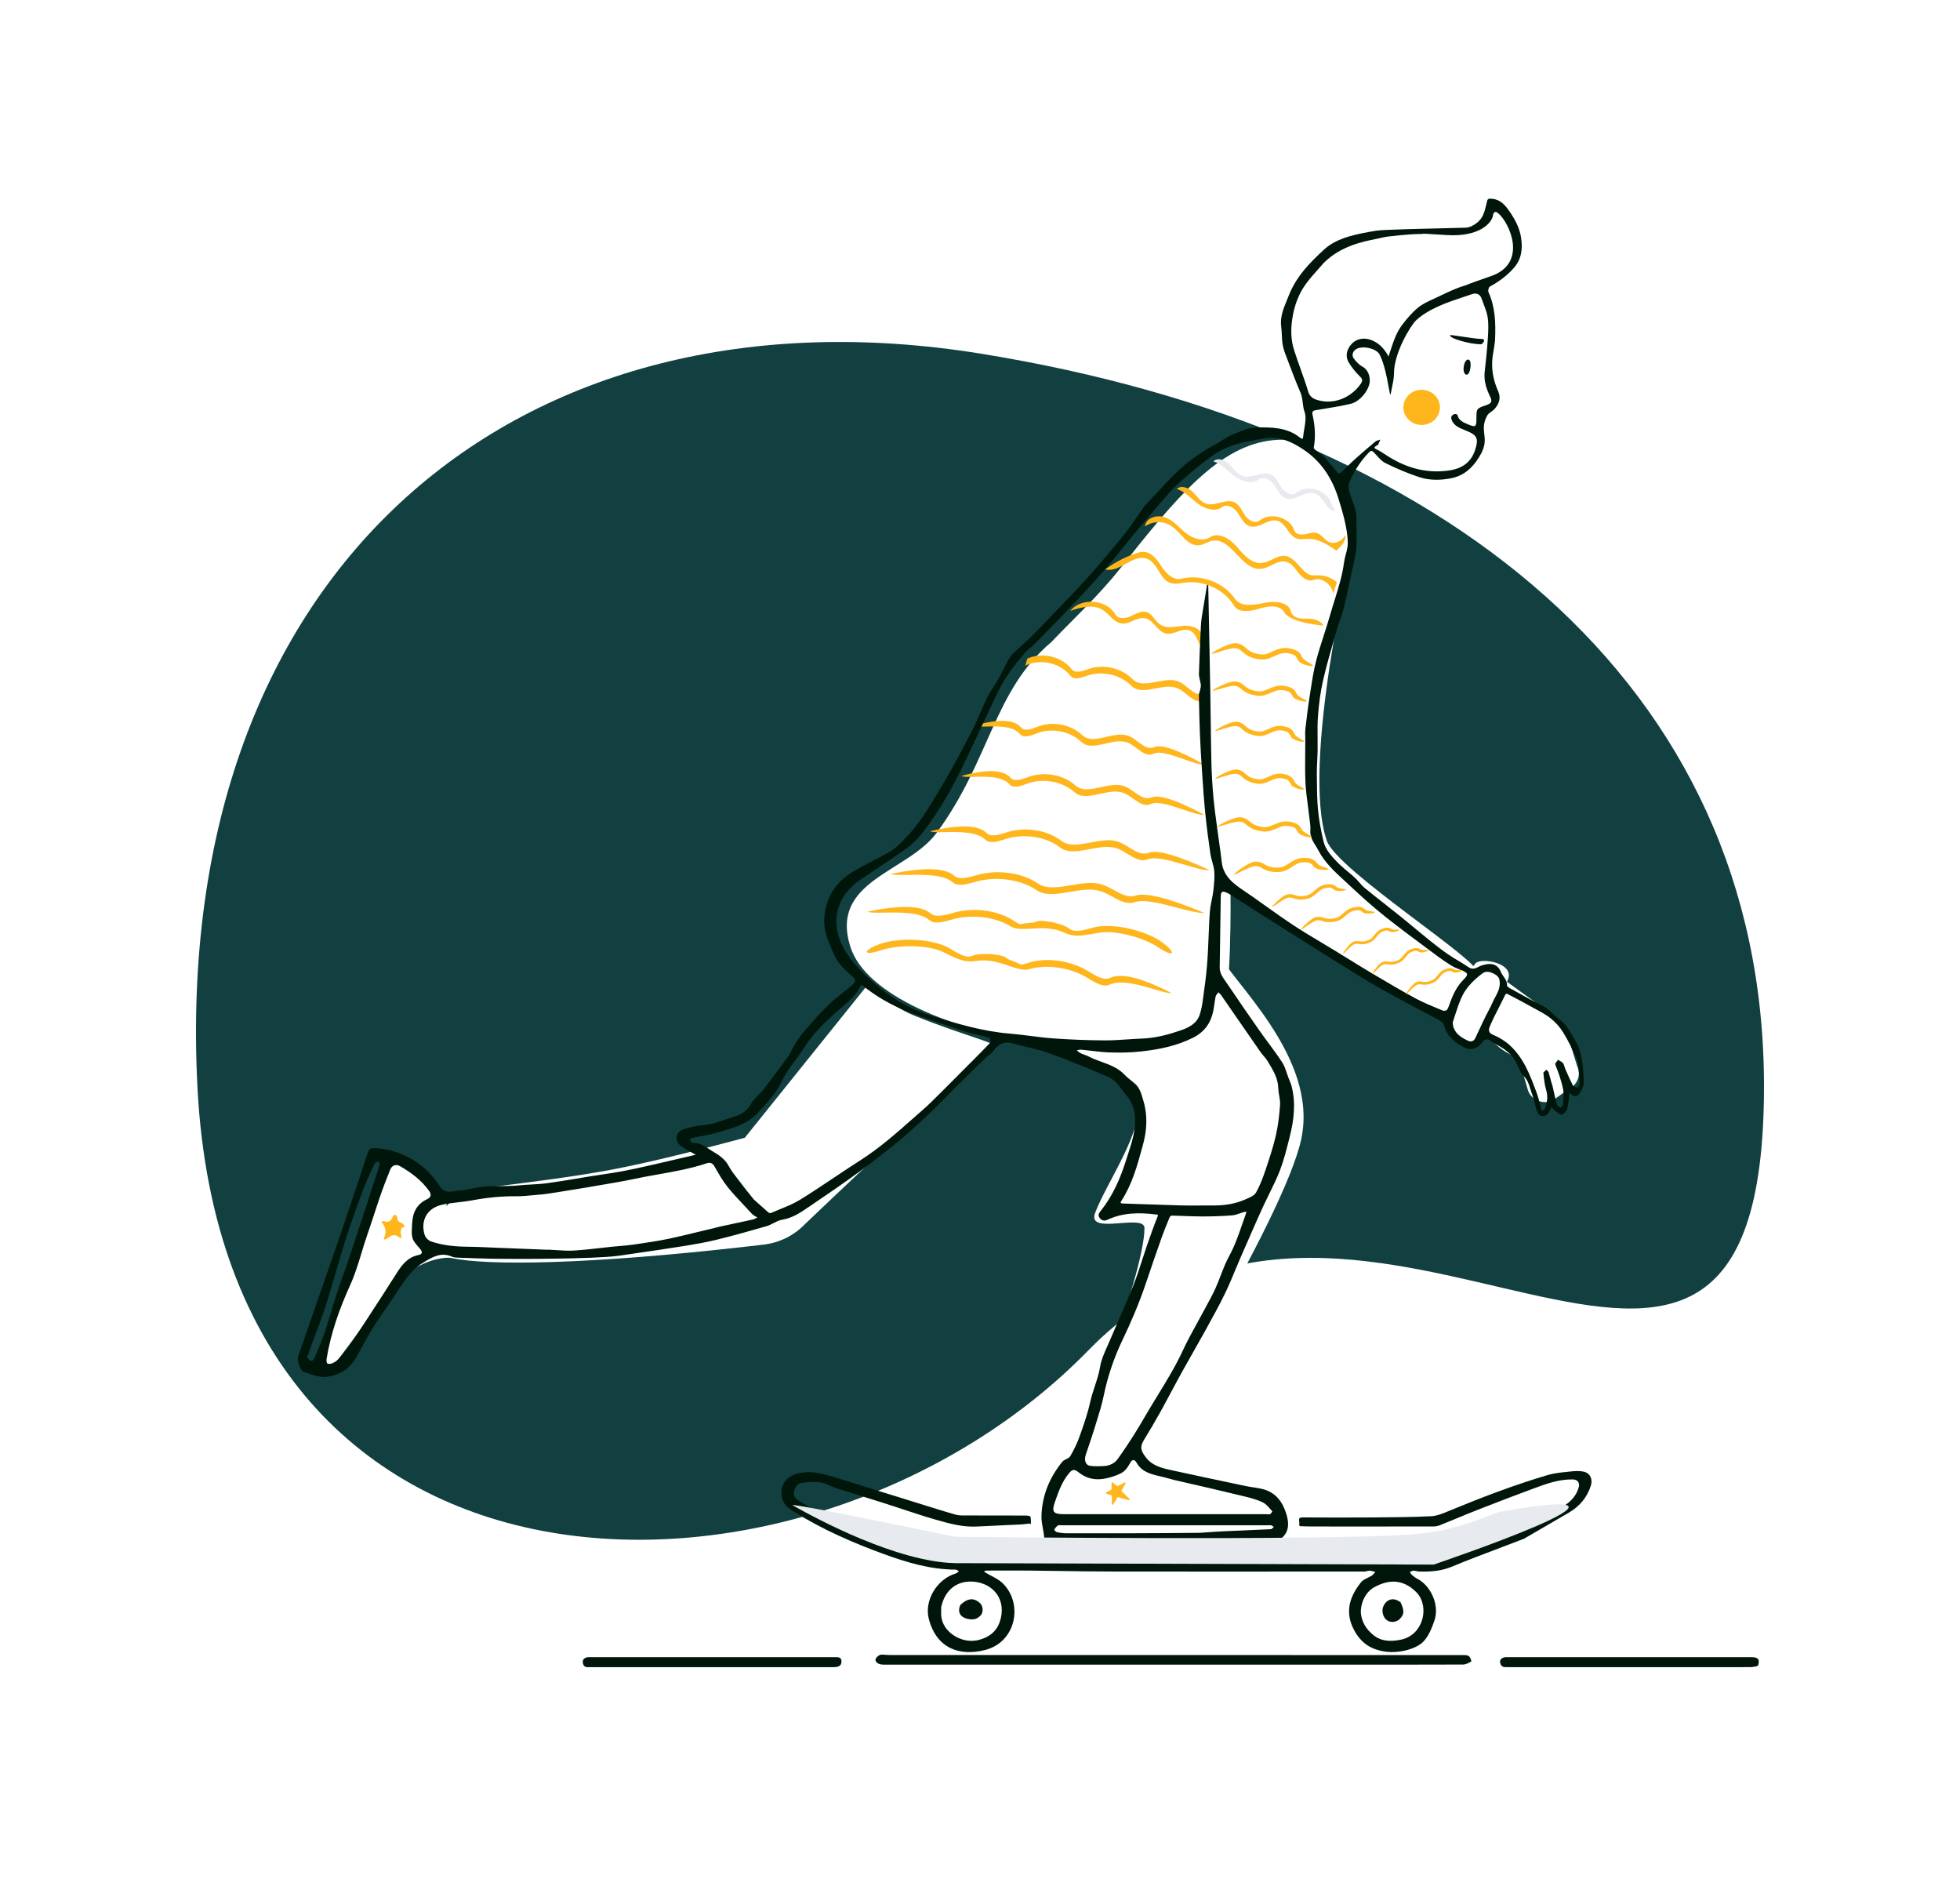 <svg width="263" height="253" viewBox="0 0 263 253" fill="none" xmlns="http://www.w3.org/2000/svg">
<rect width="263" height="253" fill="white"/>
<path fill-rule="evenodd" clip-rule="evenodd" d="M131.594 47.441C193.517 57.447 236.7 91.447 236.7 145.732C236.7 210.797 183.053 143.192 146.061 181.128C109.069 219.063 30.258 220.139 26.488 145.732C22.958 76.077 69.671 37.434 131.594 47.441Z" fill="#124040"/>
<path fill-rule="evenodd" clip-rule="evenodd" d="M99.941 152.628L116.321 132.244L116.697 132.531C119.116 134.36 121.035 135.566 122.452 136.148L122.872 136.319C129.682 139.075 134.365 140.011 133.613 140.658L132.681 141.464C126.662 146.691 118.42 154.293 107.956 164.268C106.523 165.753 104.592 166.706 102.505 166.961L100.347 167.209C79.166 169.621 65.577 169.829 60.597 168.768C59.557 168.547 56.356 169.125 53.939 171.46C50.314 174.963 45.13 183.401 44.26 183.401C42.994 183.401 44.186 177.812 47.837 166.635L48.223 165.336C49.924 159.663 51.148 156.309 51.894 155.274C52.696 154.162 55.403 156.125 60.017 161.164L59.892 161.818C60.491 161.15 61.201 160.439 62.022 159.686L64.202 159.435C71.903 158.535 77.757 157.713 81.764 156.967L82.186 156.887C86.526 156.06 92.445 154.64 99.941 152.628Z" fill="white"/>
<path fill-rule="evenodd" clip-rule="evenodd" d="M201.945 131.511L208.036 135.926C209.204 136.772 210.062 137.958 210.479 139.308L211.633 143.025C212.176 144.149 211.701 145.485 210.556 146.054L208.405 147.589C207.022 148.276 205.336 147.532 204.972 146.075L203.762 141.932C203.762 141.932 198.629 140.432 197.946 134.556L201.945 131.511Z" fill="white"/>
<path fill-rule="evenodd" clip-rule="evenodd" d="M172.589 58.997C176.751 59.16 178.842 64.646 180.203 67.358C180.666 68.282 177.407 95.586 176.341 102.573C174.445 115.016 168.712 118.961 165.113 119.808C165.113 119.808 165.329 133.954 163.821 137.475C160.484 145.271 118.234 140.038 114.105 127.008C111.282 118.1 121.772 117.062 125.709 111.692C132.924 101.849 133.299 92.688 141.071 86.135C144.017 83.03 147.436 79.913 150.386 76.165L151.586 74.646C159.088 65.191 164.8 58.918 172.198 58.988L172.589 58.997Z" fill="white"/>
<path fill-rule="evenodd" clip-rule="evenodd" d="M151.722 82.664C151.033 82.984 150.025 83.083 149.665 82.433C148.537 80.394 145.084 80.114 143.617 81.942C145.025 81.477 146.666 81.032 147.925 81.797C148.276 82.01 148.579 82.308 148.878 82.604C149.378 83.096 149.868 83.579 150.555 83.644C151.066 83.692 151.553 83.485 152.037 83.279C152.556 83.058 153.073 82.838 153.615 82.936C154.216 83.045 154.638 83.505 155.059 83.965C155.48 84.424 155.9 84.883 156.499 84.995C156.99 85.086 157.482 84.916 157.97 84.749C158.516 84.561 159.056 84.376 159.58 84.558C160.207 84.775 160.494 85.397 160.78 86.018C161.065 86.637 161.351 87.256 161.972 87.479C162.339 87.611 162.737 87.563 163.129 87.489L163.518 87.413C164.435 87.237 165.425 87.222 166.263 87.619C166.984 87.96 167.552 88.666 167.598 89.419C167.617 89.257 167.633 89.094 167.648 88.933L167.793 88.015C166.961 87.076 165.655 86.545 164.375 86.627C164.156 86.641 163.936 86.671 163.717 86.702C163.296 86.762 162.875 86.821 162.457 86.76C161.821 86.666 161.175 86.146 161.282 85.536L161.292 85.471C161.408 84.45 159.986 83.864 158.893 83.95C158.661 83.968 158.423 83.998 158.184 84.028C157.272 84.142 156.34 84.258 155.624 83.754C155.348 83.56 155.134 83.287 154.923 83.017C154.627 82.639 154.334 82.266 153.88 82.12C153.378 81.957 152.867 82.127 152.372 82.354L152.207 82.431L151.722 82.664ZM143.795 89.764C144.269 90.377 145.246 90.034 146 89.769L146.039 89.755C148.061 89.045 150.497 89.599 151.974 91.104C152.784 91.929 153.983 91.698 155.224 91.46C156.26 91.26 157.327 91.055 158.22 91.455C158.638 91.642 159.026 91.958 159.406 92.268C160.103 92.836 160.773 93.383 161.554 93.074C163.035 92.487 164.852 92.8 166.041 93.827L166.037 94.15L166.032 94.864C164.85 93.725 162.936 93.357 161.39 93.97C160.609 94.279 159.939 93.733 159.242 93.165C158.862 92.855 158.474 92.538 158.056 92.351C157.162 91.951 156.096 92.156 155.059 92.356C153.818 92.594 152.62 92.825 151.81 92C150.362 90.525 147.994 89.964 145.997 90.61L145.598 90.747C144.887 90.99 144.057 91.21 143.631 90.66C142.288 88.926 139.59 88.318 137.585 89.297L137.844 88.356L137.963 88.304C139.942 87.466 142.499 88.09 143.795 89.764ZM139.192 97.499C138.449 97.791 137.487 98.17 136.989 97.576C136.081 96.493 134.006 96.414 130.765 97.339C131.013 97.501 131.652 97.485 132.44 97.465C133.925 97.428 135.938 97.378 136.86 98.477C137.308 99.011 138.129 98.76 138.83 98.492L139.222 98.34C141.192 97.621 143.581 98.094 145.087 99.514C145.929 100.309 147.118 100.034 148.348 99.749C149.376 99.512 150.433 99.268 151.342 99.634C151.767 99.806 152.168 100.108 152.56 100.403C153.279 100.945 153.97 101.467 154.738 101.129L154.845 101.084C155.715 100.73 157.387 101.326 158.902 101.865C160.004 102.258 161.023 102.621 161.591 102.568C158.079 100.58 155.837 99.8 154.866 100.227L154.789 100.258C154.052 100.53 153.383 100.025 152.688 99.502C152.296 99.206 151.896 98.904 151.471 98.733C150.562 98.366 149.504 98.61 148.476 98.848C147.246 99.132 146.057 99.407 145.215 98.613C143.679 97.163 141.222 96.7 139.231 97.484L139.192 97.499ZM146.077 130.318C146.968 130.868 148.122 131.58 148.947 131.189C150.402 130.499 153.026 131.111 156.817 133.028L157.181 133.214C156.81 133.28 155.976 133.033 154.947 132.729C153.01 132.156 150.382 131.379 148.857 132.102C148.117 132.453 147.111 131.915 146.269 131.403L145.797 131.115C143.572 129.801 140.566 129.358 138.237 129.978C137.49 130.277 136.45 129.927 135.308 129.542C134.53 129.28 133.706 129.003 132.893 128.902C131.891 128.779 131.375 128.853 130.922 128.918C130.468 128.983 130.077 129.04 129.323 128.877C128.739 128.752 127.807 128.36 126.527 127.701C124.256 126.652 120.233 126.779 118.115 127.508L118.001 127.546C115.737 128.266 115.756 127.477 118.032 126.656L118.205 126.595L118.341 126.55C120.76 125.775 125.241 125.86 127.586 127.307L127.632 127.335C128.523 127.885 129.677 128.598 130.501 128.207L130.562 128.18C131.139 127.953 132.488 127.956 132.906 127.983L132.983 127.989C134.391 128.139 134.697 128.262 135.031 128.497L135.271 128.671L135.408 128.722C135.917 128.913 136.456 129.138 137.027 129.398C137.263 129.378 137.534 129.318 137.855 129.208L137.991 129.163C140.41 128.388 143.686 128.842 146.031 130.289L146.077 130.318ZM135.596 104.323C136.123 104.917 137.141 104.538 137.927 104.246L137.968 104.23C140.075 103.447 142.673 103.91 144.299 105.359C145.19 106.154 146.447 105.879 147.749 105.595L147.749 105.595C148.836 105.357 149.955 105.113 150.917 105.479C151.366 105.651 151.79 105.953 152.205 106.248C152.94 106.772 153.648 107.277 154.428 107.005L154.509 106.974C155.536 106.546 157.908 107.327 161.623 109.314C161.023 109.368 159.944 109.005 158.778 108.612C157.175 108.072 155.407 107.477 154.486 107.83L154.373 107.875C153.561 108.213 152.829 107.692 152.069 107.15C151.654 106.854 151.231 106.552 150.781 106.381C149.819 106.014 148.701 106.259 147.613 106.496C146.311 106.781 145.054 107.055 144.163 106.261C142.57 104.841 140.043 104.367 137.959 105.086L137.543 105.238C136.802 105.507 135.933 105.758 135.46 105.224C134.485 104.124 132.354 104.175 130.784 104.212C129.95 104.231 129.274 104.247 129.011 104.086C132.44 103.161 134.635 103.239 135.596 104.323ZM135.061 111.667C134.157 111.959 132.986 112.338 132.379 111.744C131.274 110.661 128.749 110.582 124.803 111.507C125.105 111.669 125.883 111.653 126.842 111.633C128.65 111.596 131.1 111.546 132.223 112.645C132.767 113.179 133.767 112.928 134.62 112.66L135.098 112.508C137.495 111.789 140.403 112.262 142.236 113.682C143.261 114.477 144.708 114.202 146.205 113.918C147.457 113.68 148.743 113.436 149.85 113.802C150.367 113.974 150.855 114.276 151.332 114.571C152.207 115.113 153.049 115.635 153.983 115.297L154.113 115.252C155.173 114.898 157.207 115.494 159.051 116.033C160.393 116.426 161.634 116.789 162.325 116.736C158.05 114.748 155.321 113.968 154.14 114.395L154.046 114.426C153.148 114.698 152.334 114.193 151.488 113.67C151.011 113.374 150.524 113.072 150.006 112.901C148.9 112.534 147.613 112.778 146.362 113.016C144.864 113.3 143.417 113.575 142.392 112.781C140.522 111.331 137.532 110.868 135.108 111.652L135.061 111.667ZM128.039 117.479C128.72 118.073 130.033 117.694 131.047 117.402L131.1 117.386C133.819 116.603 137.172 117.066 139.269 118.515C140.419 119.31 142.041 119.035 143.721 118.751C145.124 118.513 146.567 118.269 147.808 118.635C148.389 118.807 148.935 119.109 149.47 119.404C150.418 119.928 151.332 120.433 152.339 120.161L152.444 120.13C153.769 119.702 156.829 120.483 161.623 122.47C160.848 122.524 159.457 122.161 157.952 121.768L157.952 121.768C155.884 121.228 153.602 120.633 152.414 120.986L152.269 121.031C151.22 121.369 150.276 120.848 149.295 120.306C148.76 120.01 148.213 119.708 147.633 119.537C146.392 119.17 144.949 119.415 143.546 119.652C141.866 119.937 140.244 120.211 139.094 119.417C137.038 117.997 133.777 117.523 131.089 118.242L130.553 118.394C129.596 118.663 128.475 118.914 127.864 118.38C126.606 117.28 123.857 117.331 121.83 117.368C120.754 117.387 119.882 117.403 119.543 117.242C123.968 116.316 126.8 116.395 128.039 117.479ZM127.891 122.462C126.877 122.754 125.564 123.133 124.883 122.539C123.644 121.456 120.812 121.377 116.387 122.302C116.726 122.463 117.598 122.447 118.674 122.428H118.674C120.701 122.391 123.45 122.34 124.708 123.44C125.319 123.974 126.44 123.723 127.397 123.455L127.933 123.302C130.448 122.63 133.464 123 135.525 124.214C136.157 124.699 137.257 124.638 138.466 124.572C139.288 124.526 140.161 124.478 140.97 124.597C141.969 124.744 142.444 124.952 142.86 125.135C143.278 125.318 143.638 125.476 144.41 125.52C145.305 125.571 147.434 125.13 147.434 125.13C149.917 124.724 153.748 125.913 155.575 127.175L155.674 127.242C157.693 128.566 157.861 127.732 155.75 126.274L155.633 126.194C153.529 124.808 149.198 123.701 146.529 124.47L146.477 124.486L146.477 124.486C145.463 124.778 144.149 125.157 143.469 124.563C142.994 124.148 141.445 123.744 141.146 123.695C139.566 123.436 139.352 123.518 138.873 123.699C138.834 123.713 138.794 123.729 138.751 123.744L138.605 123.757C138.061 123.805 137.478 123.879 136.854 123.978C136.634 123.896 136.39 123.766 136.113 123.575L135.995 123.496C133.892 122.109 130.613 121.677 127.944 122.446L127.891 122.462Z" fill="#FFB61D"/>
<path fill-rule="evenodd" clip-rule="evenodd" d="M171.247 63.105C177.163 63.124 181.832 67.952 181.433 73.636C181.433 73.636 174.534 102.508 178.031 112.771C179.384 116.741 198.915 129.095 198.089 130.364L195.333 136.717C194.354 138.221 164.376 118.931 164.376 118.931C161.5 116.734 160.966 73.069 160.966 73.069C160.909 67.57 165.535 63.085 171.247 63.105Z" fill="white"/>
<path d="M202.299 131.511L198.776 138.489L198.706 138.676C198.413 139.398 197.292 139.841 197.148 139.877L197.127 139.877L195.047 138.692C194.808 138.5 194.678 137.419 194.93 136.414L194.989 136.203C194.989 136.203 196.638 130.63 198.004 129.222C198.801 128.401 203.402 129.222 202.299 131.511Z" fill="white"/>
<path fill-rule="evenodd" clip-rule="evenodd" d="M152.112 195.866H143.701C143.701 195.866 153.572 171.214 153.572 164.744C153.572 162.738 145.813 165.761 146.938 162.738C148.486 158.581 153.842 151.147 152.523 147.416C151.143 143.513 145.998 142.099 141.516 140.518C140.658 140.215 156.321 141.261 160.618 137.974C166.285 133.637 161.684 124.059 163.206 127.436C165.042 131.511 176.974 141.732 174.609 152.8C172.305 163.583 152.112 195.866 152.112 195.866Z" fill="white"/>
<path fill-rule="evenodd" clip-rule="evenodd" d="M149.196 200.62L148.451 200.382C148.367 200.355 148.357 200.239 148.436 200.198L149.15 199.825V198.945C149.15 198.86 149.249 198.814 149.314 198.869L149.915 199.377L150.895 198.88C150.983 198.835 151.076 198.933 151.027 199.019L150.471 199.995L151.555 201.084C151.627 201.157 151.556 201.278 151.457 201.251L149.96 200.835L149.382 201.814C149.33 201.902 149.196 201.865 149.196 201.764V201.375V200.62Z" fill="#FFB61D"/>
<path fill-rule="evenodd" clip-rule="evenodd" d="M127.875 146.213C127.509 146.578 127.148 146.947 126.787 147.316L126.786 147.316L126.786 147.316L126.786 147.317L126.786 147.317L126.786 147.317L126.786 147.317L126.786 147.317C126.103 148.015 125.419 148.714 124.707 149.384C123.373 150.638 122.027 151.886 120.612 153.052C118.857 154.5 117.058 155.902 115.218 157.249C113.136 158.773 111.005 160.235 108.863 161.68C108.793 161.728 108.722 161.776 108.651 161.825L108.523 161.912C107.431 162.657 106.339 163.402 104.936 163.632C104.536 163.698 104.161 163.891 103.783 164.086C103.483 164.24 103.181 164.396 102.864 164.489C100.675 165.127 98.475 165.735 96.262 166.286C94.903 166.625 93.515 166.866 92.131 167.098C91.269 167.243 86.334 167.997 83.051 168.456C79.767 168.914 68.909 168.914 66.198 168.86C64.677 168.829 63.156 168.778 61.636 168.723L61.557 168.72C61.247 168.709 60.918 168.698 60.649 168.581C59.156 167.93 58 168.639 56.829 169.357L56.745 169.409C55.208 170.35 54.267 171.768 53.337 173.219C52.843 173.99 52.32 174.744 51.797 175.498C51.233 176.309 50.67 177.12 50.144 177.953C49.447 179.055 48.825 180.203 48.204 181.349C48.093 181.555 47.981 181.761 47.869 181.967C47.048 183.475 45.817 184.352 44.05 184.676C43.172 184.837 42.419 184.586 41.669 184.336L41.669 184.336C41.391 184.243 41.113 184.151 40.829 184.079C40.274 183.939 39.826 182.495 40.024 181.923C40.602 180.255 41.182 178.587 41.762 176.918C42.973 173.432 44.184 169.947 45.385 166.457C46.223 164.021 47.042 161.579 47.86 159.136L47.861 159.136L47.861 159.134C48.092 158.444 48.324 157.754 48.555 157.065C48.665 156.736 48.77 156.406 48.875 156.075C49.049 155.528 49.222 154.98 49.421 154.441C49.486 154.265 49.756 154.047 49.939 154.04C51.264 153.989 52.536 154.301 53.744 154.778C56.029 155.68 57.786 157.201 59.077 159.226C59.419 159.763 60.016 159.956 60.77 159.828C61.133 159.766 61.499 159.72 61.866 159.673C62.426 159.602 62.985 159.531 63.532 159.406C64.748 159.129 65.978 159.119 67.209 159.11C68.001 159.104 68.793 159.098 69.581 159.02C70.121 158.967 70.664 158.936 71.206 158.906L71.207 158.906L71.208 158.906L71.208 158.906L71.209 158.906L71.21 158.906L71.21 158.906L71.211 158.906C71.937 158.865 72.664 158.824 73.382 158.729C74.691 158.556 75.993 158.338 77.294 158.12C77.911 158.016 78.528 157.913 79.146 157.814C79.645 157.735 80.144 157.66 80.644 157.584L80.644 157.584L80.645 157.584L80.645 157.584L80.646 157.584L80.646 157.584L80.647 157.584L80.647 157.584L80.648 157.584L80.649 157.584L80.65 157.583L80.651 157.583L80.651 157.583L80.652 157.583L80.653 157.583C81.617 157.438 82.581 157.293 83.539 157.116C84.766 156.889 85.983 156.613 87.2 156.337L87.64 156.237C88.927 155.946 90.212 155.645 91.496 155.344C92.035 155.218 92.575 155.092 93.114 154.966C93.199 154.946 93.283 154.925 93.367 154.904C93.338 154.889 93.309 154.875 93.279 154.86C93.216 154.828 93.152 154.797 93.091 154.76C92.904 154.65 92.711 154.545 92.519 154.44C92.079 154.2 91.64 153.961 91.266 153.649C90.425 152.947 90.712 151.78 91.781 151.47C92.596 151.233 93.436 150.995 94.278 150.941C95.411 150.868 96.444 150.506 97.478 150.143C97.894 149.997 98.309 149.852 98.731 149.724C99.728 149.425 100.326 148.86 100.827 147.997C101.068 147.581 101.421 147.229 101.775 146.874C102.025 146.625 102.276 146.375 102.488 146.101C103.59 144.684 104.662 143.244 105.705 141.787C105.927 141.477 106.105 141.138 106.283 140.799L106.283 140.799L106.283 140.799L106.283 140.799L106.284 140.798L106.284 140.798L106.284 140.798L106.284 140.798L106.284 140.798C106.42 140.539 106.556 140.28 106.712 140.034C107.078 139.455 107.451 138.869 107.903 138.353L107.962 138.285C108.999 137.102 110.039 135.916 111.168 134.815C111.782 134.215 112.461 133.676 113.14 133.137L113.14 133.137L113.141 133.137L113.141 133.137L113.141 133.136L113.141 133.136L113.142 133.136C113.462 132.882 113.782 132.627 114.096 132.367C114.254 132.235 114.407 132.092 114.54 131.937C114.769 131.67 114.863 131.449 114.518 131.134C114.47 131.091 114.423 131.048 114.376 131.005L114.25 130.892L114.25 130.891L114.25 130.891L114.247 130.888C113.345 130.072 112.435 129.249 111.942 128.121C111.914 128.056 111.885 127.991 111.857 127.926L111.786 127.766C111.39 126.868 110.991 125.961 110.766 125.02C110.463 123.754 110.585 122.465 110.978 121.189C111.527 119.404 112.676 118.051 114.233 117.08C115.193 116.481 116.204 115.958 117.214 115.434L117.215 115.434C117.964 115.045 118.713 114.657 119.442 114.238C120.006 113.914 120.488 113.442 120.959 112.982L120.959 112.982L121.093 112.851C123.211 110.79 124.687 108.296 126.157 105.811C126.313 105.547 126.469 105.283 126.626 105.019C128.047 102.634 129.323 100.165 130.594 97.701C130.959 96.991 131.273 96.257 131.587 95.522L131.587 95.522L131.587 95.522L131.587 95.522L131.587 95.522L131.587 95.522L131.587 95.522L131.587 95.521C131.865 94.872 132.142 94.222 132.456 93.589C132.704 93.089 133.009 92.616 133.315 92.143C133.54 91.795 133.765 91.447 133.967 91.088C134.184 90.702 134.382 90.305 134.58 89.909C134.881 89.309 135.181 88.71 135.545 88.148C135.806 87.748 136.184 87.417 136.562 87.087L136.562 87.087C136.72 86.948 136.878 86.811 137.027 86.667C137.213 86.489 137.402 86.314 137.592 86.138C137.789 85.956 137.987 85.773 138.18 85.586C138.522 85.258 138.859 84.925 139.186 84.583C139.815 83.926 140.448 83.272 141.08 82.618L141.081 82.618C142.64 81.006 144.2 79.393 145.708 77.737C147.475 75.796 149.156 73.78 150.808 71.746C151.464 70.937 152.056 70.08 152.648 69.222L152.648 69.222C152.911 68.84 153.175 68.459 153.444 68.081C153.459 68.06 153.472 68.036 153.484 68.013C153.502 67.98 153.52 67.947 153.545 67.92C153.972 67.467 154.395 67.01 154.818 66.553L154.818 66.553L154.818 66.553L154.818 66.553L154.818 66.553L154.818 66.553L154.819 66.552L154.819 66.552C155.812 65.478 156.806 64.404 157.857 63.386C159.416 61.875 161.202 60.621 163.141 59.578C163.437 59.419 163.722 59.238 164.007 59.057C164.456 58.773 164.903 58.489 165.39 58.291C165.504 58.245 165.62 58.197 165.736 58.149L165.737 58.149C166.666 57.765 167.641 57.362 168.6 57.343C170.625 57.303 172.73 57.325 174.429 58.702C174.751 58.963 174.837 58.901 174.867 58.552C174.896 58.219 174.955 57.876 175.014 57.533C175.151 56.733 175.288 55.933 175.049 55.257C174.905 54.847 174.854 54.435 174.804 54.025C174.748 53.562 174.692 53.104 174.501 52.661C173.864 51.179 173.295 49.67 172.726 48.161L172.726 48.161C172.64 47.934 172.555 47.707 172.469 47.48C172.291 47.009 172.146 46.515 172.08 46.02C172.033 45.666 172.017 45.308 172.002 44.95C171.985 44.582 171.969 44.215 171.919 43.852C171.74 42.561 172.206 41.426 172.673 40.287C172.758 40.079 172.843 39.871 172.925 39.662C173.918 37.114 175.778 35.186 177.786 33.376C179.514 31.818 182.379 31.327 184.695 30.943C185.55 30.801 191.555 30.665 194.727 30.594C195.761 30.57 196.494 30.554 196.648 30.546C197.274 30.515 197.697 30.235 198.121 29.934C198.995 29.314 199.22 28.352 199.441 27.405C199.462 27.312 199.484 27.219 199.506 27.126C199.512 27.104 199.517 27.082 199.522 27.06V27.06C199.579 26.812 199.619 26.638 200.007 26.651C201.302 26.692 201.968 27.506 202.602 28.436C203.316 29.482 203.894 30.574 204.093 31.822C204.335 33.341 204.205 34.752 203.082 36.003C202.168 37.021 201.105 37.798 199.904 38.451C199.745 38.538 199.644 38.996 199.732 39.192C200.637 41.2 200.705 43.318 200.616 45.443C200.595 45.959 200.508 46.472 200.421 46.985L200.421 46.986C200.339 47.472 200.256 47.958 200.23 48.447C200.153 49.85 200.451 51.199 201.036 52.503C201.432 53.388 201.154 54.226 200.489 54.921C200.375 55.04 200.233 55.14 200.092 55.239C199.894 55.378 199.698 55.515 199.586 55.703C199.333 56.127 199.157 56.637 199.116 57.123C199.085 57.495 199.126 57.872 199.168 58.25C199.194 58.485 199.22 58.72 199.228 58.954C199.261 59.857 198.904 60.629 198.423 61.399C197.552 62.793 196.402 63.819 194.734 64.155C193.305 64.443 191.82 64.46 190.44 64.007C188.873 63.493 187.345 62.836 185.871 62.108C185.452 61.902 185.121 61.531 184.789 61.16L184.789 61.16L184.789 61.16C184.641 60.994 184.493 60.828 184.337 60.677C184.106 60.453 183.989 60.388 183.683 60.701C182.586 61.818 181.79 63.086 181.146 64.487C180.791 65.26 181.021 65.895 181.266 66.572L181.295 66.652L181.365 66.845C181.705 67.782 182.044 68.714 182.018 69.74C182.005 70.248 182.015 70.757 182.025 71.267C182.041 72.071 182.057 72.876 181.982 73.672C181.9 74.524 181.702 75.366 181.503 76.208L181.503 76.208L181.502 76.21C181.422 76.548 181.343 76.886 181.27 77.225C181.194 77.585 181.118 77.946 181.043 78.306L181.043 78.307C180.816 79.397 180.588 80.488 180.317 81.568C180.191 82.068 180.018 82.557 179.845 83.046L179.845 83.046L179.845 83.046C179.704 83.447 179.562 83.847 179.446 84.253C179.312 84.725 179.176 85.196 179.04 85.667C178.511 87.498 177.982 89.331 177.554 91.184C177.188 92.771 176.976 94.404 176.853 96.028C176.776 97.042 176.788 98.063 176.799 99.084V99.084V99.084V99.085V99.085V99.085V99.085V99.085C176.806 99.65 176.812 100.215 176.804 100.779C176.797 101.205 176.774 101.631 176.751 102.058C176.722 102.599 176.693 103.141 176.698 103.683C176.699 103.899 176.701 104.115 176.702 104.331C176.712 105.762 176.722 107.195 176.853 108.617C176.983 110.035 177.263 111.448 177.586 112.839C177.852 113.982 178.666 114.866 179.475 115.694C179.896 116.125 180.362 116.515 180.829 116.904L180.829 116.905L180.83 116.905L180.83 116.905L180.83 116.905L180.83 116.905L180.83 116.905L180.83 116.905C181.156 117.177 181.483 117.45 181.794 117.736C182.007 117.933 182.199 118.152 182.391 118.371L182.391 118.371C182.629 118.644 182.867 118.915 183.145 119.143C184.053 119.886 184.976 120.611 185.899 121.336L185.901 121.338L185.902 121.339L185.904 121.34L185.904 121.34L185.904 121.34L185.904 121.34L185.904 121.34C186.603 121.889 187.302 122.438 187.994 122.995C188.616 123.495 189.229 124.006 189.841 124.517L189.842 124.518C190.462 125.034 191.081 125.551 191.71 126.056C192.57 126.747 193.442 127.429 194.353 128.055C194.781 128.349 195.23 128.617 195.679 128.884L195.679 128.884L195.679 128.884L195.679 128.884L195.679 128.884L195.679 128.884L195.679 128.884L195.679 128.884L195.68 128.885C196.144 129.161 196.608 129.438 197.05 129.745C197.581 130.113 197.992 129.906 198.401 129.699L198.401 129.699C198.542 129.628 198.683 129.558 198.828 129.51C200.008 129.127 200.941 129.272 201.383 130.363C201.472 130.582 201.607 130.778 201.743 130.976C201.991 131.336 202.241 131.7 202.22 132.207C202.213 132.367 202.57 132.556 202.875 132.718C202.948 132.757 203.018 132.794 203.08 132.829C203.978 133.339 204.888 133.832 205.797 134.323C205.991 134.428 206.192 134.523 206.393 134.619C206.779 134.803 207.165 134.987 207.5 135.234C207.842 135.486 208.152 135.777 208.462 136.069L208.462 136.069L208.462 136.069L208.462 136.069L208.462 136.069L208.462 136.069L208.462 136.07L208.462 136.07L208.463 136.07C208.774 136.362 209.085 136.655 209.427 136.907C210.133 137.427 210.533 138.143 210.931 138.854C211.077 139.115 211.223 139.376 211.383 139.626C211.826 140.316 212.082 141.164 212.229 141.974C212.428 143.066 212.508 144.189 212.504 145.298C212.502 145.761 212.21 146.259 211.941 146.677C211.652 147.127 211.219 147.191 210.801 146.756C210.767 146.72 210.719 146.697 210.671 146.674C210.648 146.663 210.626 146.652 210.605 146.64C210.602 146.667 210.599 146.694 210.596 146.721L210.596 146.723C210.593 146.752 210.59 146.781 210.586 146.81L210.582 146.846C210.58 146.863 210.577 146.88 210.575 146.898C210.548 147.084 210.527 147.272 210.505 147.46C210.453 147.922 210.401 148.385 210.266 148.824C210.175 149.119 209.783 149.507 209.51 149.52C209.301 149.53 209.081 149.342 208.863 149.157L208.863 149.157C208.776 149.082 208.688 149.008 208.603 148.947C208.519 148.888 208.447 148.81 208.377 148.734L208.355 148.71C208.337 148.69 208.319 148.67 208.303 148.65C208.279 148.62 208.256 148.589 208.233 148.559L208.202 148.519L208.18 148.49L208.164 148.525L208.141 148.571C208.129 148.596 208.117 148.621 208.105 148.646C208.097 148.662 208.088 148.679 208.08 148.696C208.072 148.712 208.063 148.729 208.054 148.746C208.04 148.773 208.026 148.801 208.013 148.829C208.006 148.844 207.999 148.859 207.992 148.875C207.985 148.891 207.977 148.908 207.97 148.925L207.946 148.979C207.869 149.158 207.792 149.337 207.659 149.458C207.145 149.929 206.453 149.746 206.241 149.085C206.131 148.741 206.039 148.391 205.948 148.041C205.821 147.557 205.694 147.073 205.518 146.606C205.446 146.413 205.386 146.217 205.326 146.02L205.326 146.02L205.326 146.02C205.151 145.445 204.975 144.869 204.483 144.384C204.128 144.036 203.911 143.554 203.696 143.076C203.612 142.889 203.528 142.703 203.436 142.525C202.884 141.455 201.971 140.755 200.916 140.19C200.629 140.037 200.343 139.868 200.094 139.664C199.54 139.212 199.157 139.458 198.821 139.918C198.265 140.679 197.343 140.959 196.485 140.521C195.172 139.85 194.099 138.968 193.742 137.458C193.676 137.179 193.247 136.932 192.932 136.761C191.987 136.248 191.035 135.745 190.084 135.241L190.084 135.241L190.084 135.241L190.083 135.241L190.083 135.241L190.083 135.241L190.083 135.241L190.083 135.241L190.082 135.24C188.504 134.405 186.926 133.57 185.374 132.692C183.439 131.596 181.553 130.417 179.669 129.238L179.667 129.238L179.099 128.883C176.126 127.025 173.163 125.151 170.201 123.277L168.468 122.181C167.818 121.77 167.173 121.353 166.527 120.935C166.077 120.644 165.627 120.353 165.176 120.065C164.995 119.949 164.805 119.845 164.609 119.756C164.025 119.491 163.853 119.586 163.807 120.189C163.805 120.211 163.807 120.234 163.806 120.256L163.769 122.788C163.735 125.118 163.701 127.449 163.665 129.779C163.654 130.523 164.059 131.093 164.458 131.655C164.539 131.769 164.62 131.882 164.696 131.997C166.104 134.094 167.541 136.173 168.992 138.243C169.39 138.811 169.803 139.37 170.215 139.928C170.838 140.771 171.46 141.614 172.032 142.488C172.322 142.931 172.496 143.445 172.669 143.959C172.745 144.184 172.821 144.41 172.907 144.63C172.946 144.73 172.988 144.829 173.029 144.929C173.14 145.198 173.252 145.466 173.322 145.745C173.887 147.995 173.632 150.227 173.074 152.435C173.036 152.583 172.999 152.731 172.962 152.879C172.615 154.258 172.266 155.644 171.76 156.97C171.354 158.033 170.848 159.06 170.341 160.088L170.341 160.088L170.34 160.089C170.096 160.584 169.852 161.079 169.619 161.578C169.212 162.449 168.819 163.327 168.431 164.206C167.772 165.697 167.116 167.189 166.468 168.685C166.233 169.227 166.006 169.774 165.778 170.32C165.323 171.413 164.868 172.507 164.35 173.572C163.605 175.106 162.777 176.604 161.949 178.101L161.949 178.101C161.83 178.316 161.712 178.531 161.593 178.745C161.076 179.683 160.546 180.614 160.017 181.544C159.504 182.445 158.991 183.346 158.489 184.253C158.032 185.081 157.587 185.914 157.143 186.747C156.667 187.638 156.191 188.529 155.701 189.413C155.004 190.667 154.274 191.905 153.522 193.13C152.897 194.149 153.078 194.624 153.802 195.563C154.586 196.581 155.806 196.921 157.015 197.187C160.331 197.915 163.654 198.614 166.977 199.313L167.148 199.349C167.483 199.419 167.822 199.472 168.161 199.524C168.542 199.583 168.923 199.642 169.298 199.727C171.17 200.148 172.11 201.473 172.61 203.117C172.931 204.169 173.025 205.298 172.155 206.171C171.826 206.502 171.225 206.747 170.748 206.748C164.595 206.768 158.443 206.772 152.29 206.775H152.274C148.397 206.777 144.52 206.779 140.643 206.785C140.191 206.786 140.158 206.655 140.124 206.273C140.089 205.884 140.017 205.496 139.945 205.109L139.945 205.108C139.84 204.539 139.735 203.971 139.748 203.405C139.81 200.681 140.802 198.243 142.538 196.101C142.663 195.947 142.866 195.844 143.066 195.743C143.289 195.631 143.509 195.52 143.614 195.342C144.12 194.481 144.554 193.565 144.887 192.629C145.419 191.128 145.949 189.614 146.29 188.067C146.447 187.356 146.674 186.667 146.901 185.977C147.183 185.12 147.465 184.262 147.615 183.36C147.772 182.407 148.184 181.49 148.593 180.578L148.593 180.577L148.594 180.576C148.72 180.294 148.847 180.012 148.965 179.729C149.371 178.764 149.789 177.804 150.208 176.844C150.859 175.352 151.509 173.861 152.11 172.351C152.538 171.274 152.892 170.171 153.247 169.068L153.247 169.067C153.45 168.437 153.652 167.808 153.868 167.183C154.326 165.861 154.79 164.539 155.314 163.241C155.432 162.949 155.366 162.944 155.201 162.931H155.201H155.2H155.2C155.17 162.929 155.136 162.926 155.099 162.922C152.888 162.639 150.71 162.664 148.648 163.611C148.196 163.818 147.878 163.775 147.579 163.414C147.273 163.045 147.432 162.776 147.703 162.437C149.314 160.418 150.315 158.119 151.083 155.693C151.163 155.439 151.246 155.185 151.329 154.932C151.828 153.403 152.325 151.879 152.311 150.254C152.301 149.024 151.986 147.92 151.106 146.89C150.913 146.664 150.735 146.427 150.559 146.191C150.031 145.487 149.51 144.792 148.605 144.429C148.147 144.245 147.694 144.046 147.242 143.848L147.242 143.848C146.771 143.642 146.301 143.435 145.823 143.245C145.461 143.1 145.098 142.955 144.736 142.809L144.736 142.809L144.735 142.809L144.735 142.809L144.735 142.809L144.735 142.809L144.735 142.808C143.306 142.234 141.877 141.658 140.419 141.161C139.534 140.86 138.617 140.644 137.7 140.428L137.7 140.428L137.7 140.427L137.7 140.427L137.699 140.427C137.283 140.329 136.866 140.231 136.453 140.125C136.416 140.115 136.378 140.105 136.341 140.094L136.292 140.079L136.211 140.055L136.211 140.055L136.211 140.055C136.147 140.035 136.083 140.015 136.018 139.998C135.076 139.739 134.253 139.784 133.613 140.658C133.332 141.042 132.947 141.355 132.543 141.682C132.462 141.747 132.381 141.813 132.3 141.88C130.778 143.324 129.324 144.766 127.875 146.213ZM162.592 120.742L162.592 120.742C162.673 120.351 162.754 119.961 162.799 119.566L162.811 119.456C162.906 118.61 163.002 117.752 162.939 116.911C162.907 116.475 162.786 116.047 162.665 115.617C162.568 115.269 162.469 114.921 162.418 114.568C162.147 112.71 161.904 110.847 161.716 108.98C161.553 107.357 161.444 105.729 161.335 104.101L161.335 104.101L161.335 104.101L161.335 104.1L161.335 104.1L161.335 104.1L161.335 104.099L161.335 104.099L161.306 103.665L161.289 103.415C161.18 101.789 161.078 100.163 161.012 98.535C160.948 96.975 160.917 95.413 160.885 93.852L160.872 93.195C160.87 93.097 160.905 92.999 160.94 92.9L160.94 92.9C160.962 92.836 160.985 92.773 160.998 92.709C161.013 92.637 161.031 92.564 161.049 92.492C161.099 92.29 161.149 92.088 161.13 91.893C161.11 91.678 161.06 91.464 161.01 91.25L161.01 91.25C160.942 90.96 160.874 90.672 160.881 90.384C160.931 88.477 161.021 86.57 161.11 84.664V84.664V84.664V84.664V84.663V84.663V84.663V84.663L161.15 83.818C161.169 83.409 161.224 82.999 161.289 82.593C161.472 81.447 161.663 80.301 161.853 79.156L161.987 78.353C162.002 78.26 162.023 78.167 162.044 78.075L162.054 78.028L162.062 77.992L162.072 77.946C162.076 77.981 162.081 78.016 162.086 78.051L162.092 78.089C162.107 78.192 162.122 78.294 162.124 78.397C162.168 80.529 162.209 82.66 162.25 84.792V84.793V84.793V84.793V84.794V84.794V84.794L162.25 84.813L162.266 85.626C162.28 86.345 162.294 87.064 162.308 87.784C162.343 89.496 162.377 91.209 162.405 92.922C162.423 94.056 162.438 95.19 162.452 96.324C162.479 98.386 162.505 100.449 162.556 102.511C162.593 104.049 162.695 105.587 162.837 107.12C162.941 108.244 163.093 109.365 163.245 110.485L163.245 110.487L163.245 110.488L163.245 110.489C163.293 110.843 163.341 111.197 163.388 111.551C163.453 112.048 163.524 112.544 163.595 113.04C163.719 113.908 163.844 114.775 163.937 115.645C164.055 116.751 164.608 117.647 165.404 118.356C165.985 118.874 166.64 119.314 167.295 119.755C167.554 119.929 167.813 120.103 168.067 120.282C168.597 120.655 169.126 121.032 169.654 121.409L169.655 121.409C170.981 122.354 172.306 123.3 173.669 124.193C174.887 124.991 176.14 125.739 177.393 126.487L177.393 126.487L177.394 126.488L177.394 126.488L177.394 126.488L177.395 126.488L177.395 126.488C178.001 126.85 178.607 127.212 179.21 127.58C179.787 127.932 180.363 128.288 180.938 128.644L180.941 128.646L180.943 128.647L180.944 128.648C181.969 129.282 182.995 129.916 184.032 130.531L184.228 130.647L184.23 130.648C186.132 131.775 188.035 132.903 189.983 133.954C190.909 134.454 191.89 134.86 192.87 135.265C193.122 135.369 193.373 135.472 193.623 135.578C193.768 135.639 194.103 135.569 194.172 135.457C194.336 135.193 194.442 134.895 194.547 134.599L194.547 134.599C194.568 134.539 194.589 134.48 194.61 134.422C195.02 133.298 195.538 132.248 196.422 131.373C197.089 130.713 196.995 130.514 196.068 130.139C196.017 130.118 195.965 130.097 195.913 130.076C195.525 129.921 195.135 129.764 194.783 129.551C194.13 129.154 193.495 128.724 192.884 128.268C192.342 127.863 191.799 127.459 191.256 127.056L191.255 127.056C189.423 125.695 187.591 124.335 185.81 122.915C184.151 121.594 182.575 120.17 181.031 118.723C180.816 118.521 180.599 118.322 180.382 118.122C179.068 116.914 177.749 115.701 176.916 114.098C176.802 113.879 176.67 113.667 176.538 113.456C176.155 112.841 175.771 112.227 175.828 111.421C175.863 110.927 175.794 110.426 175.725 109.926C175.701 109.745 175.676 109.564 175.656 109.384C175.602 108.897 175.538 108.409 175.474 107.922V107.922V107.922V107.922V107.922V107.922V107.921V107.921C175.344 106.926 175.213 105.931 175.169 104.932C175.11 103.583 175.123 102.231 175.137 100.879C175.143 100.297 175.148 99.715 175.148 99.133C175.148 98.996 175.144 98.859 175.14 98.722C175.131 98.423 175.122 98.123 175.156 97.829C175.322 96.395 175.492 94.96 175.716 93.534C175.76 93.255 175.803 92.976 175.846 92.696C176.055 91.33 176.264 89.962 176.61 88.627C176.911 87.464 177.282 86.317 177.652 85.17L177.652 85.17C177.945 84.262 178.238 83.355 178.497 82.439C178.684 81.78 178.889 81.125 179.094 80.471C179.608 78.832 180.122 77.194 180.341 75.48C180.388 75.107 180.486 74.735 180.584 74.364C180.729 73.819 180.872 73.276 180.852 72.736C180.78 70.785 180.215 68.905 179.646 67.028C178.796 64.224 177.322 61.885 174.772 60.221C173.301 59.261 171.759 58.557 169.934 58.783C169.272 58.865 168.616 58.997 167.961 59.128C167.646 59.191 167.33 59.255 167.014 59.312C165.221 59.64 163.633 60.401 162.204 61.472C161.367 62.098 160.55 62.752 159.755 63.428C158.961 64.103 158.167 64.787 157.443 65.53C156.77 66.222 156.143 66.956 155.518 67.69L155.518 67.69L155.518 67.69L155.518 67.69L155.517 67.69L155.517 67.69L155.517 67.69L155.517 67.69C155.381 67.85 155.245 68.01 155.108 68.169C154.032 69.423 152.96 70.679 151.907 71.951C151.446 72.508 150.995 73.072 150.543 73.637C149.861 74.49 149.178 75.343 148.464 76.17C147.168 77.67 145.823 79.132 144.458 80.575C142.582 82.558 140.674 84.512 138.766 86.465C138.603 86.631 138.416 86.777 138.229 86.922C138.005 87.096 137.781 87.269 137.601 87.478C136.219 89.083 134.918 90.756 133.994 92.646C133.143 94.389 132.322 96.146 131.501 97.903C130.764 99.482 130.027 101.061 129.266 102.629C128.034 105.172 126.679 107.65 125.042 109.988L124.922 110.16L124.922 110.16C124.045 111.414 123.168 112.669 121.932 113.583C120.322 114.774 118.645 115.883 116.97 116.991L116.969 116.991C116.532 117.281 116.094 117.57 115.658 117.861C114.244 118.803 113.125 119.993 112.575 121.559C111.9 123.483 112.245 125.393 113.188 127.146C114.349 129.304 116.186 130.953 118.062 132.525C120.143 134.269 122.562 135.519 125.172 136.323C128.526 137.357 131.9 138.36 135.447 138.653C136.375 138.729 137.299 138.846 138.222 138.963L138.223 138.963L138.223 138.963L138.223 138.964L138.223 138.964L138.223 138.964L138.223 138.964L138.224 138.964L138.224 138.964C139.255 139.094 140.285 139.225 141.32 139.299C143.609 139.463 145.908 139.555 148.203 139.567C149.236 139.572 150.268 139.503 151.301 139.434L151.301 139.434C151.957 139.39 152.612 139.347 153.268 139.322C155.051 139.255 156.74 138.804 158.403 138.235C159.521 137.852 160.555 137.327 160.964 136.165C161.201 135.489 161.319 134.766 161.417 134.054L161.442 133.871C161.649 132.368 161.855 130.864 161.973 129.354C162.081 127.963 162.137 126.569 162.196 125.122C162.218 124.578 162.24 124.026 162.266 123.464C162.28 123.283 162.292 123.102 162.303 122.921C162.329 122.513 162.355 122.105 162.414 121.701C162.46 121.38 162.526 121.061 162.592 120.743L162.592 120.742ZM103.114 162.654C103.188 162.719 103.359 162.761 103.443 162.724C103.825 162.557 104.213 162.399 104.602 162.241L104.603 162.241L104.604 162.24C105.554 161.855 106.505 161.469 107.361 160.941C108.888 160 110.379 159.003 111.87 158.006L111.871 158.005L111.871 158.005C113.041 157.222 114.211 156.439 115.399 155.683C117.991 154.035 120.263 152.027 122.535 150.019C122.978 149.628 123.42 149.237 123.865 148.848C124.556 148.245 125.206 147.598 125.856 146.951C125.996 146.811 126.137 146.671 126.278 146.532C127.051 145.767 127.816 144.995 128.582 144.223C128.914 143.889 129.247 143.554 129.579 143.22C129.818 142.98 130.057 142.741 130.297 142.502C131.165 141.633 132.034 140.764 132.876 139.872C132.975 139.767 132.851 139.242 132.737 139.209C132.26 139.07 131.774 138.956 131.288 138.842C130.672 138.698 130.056 138.554 129.458 138.359L129.154 138.259L129.153 138.259C126.68 137.449 124.204 136.637 121.784 135.696C119.567 134.833 117.513 133.649 115.678 132.146C115.649 132.123 115.518 132.153 115.503 132.187C114.973 133.419 113.987 134.258 112.996 135.101L112.996 135.102C112.77 135.294 112.544 135.486 112.324 135.683C111.284 136.611 110.253 137.562 109.342 138.604C108.753 139.277 108.252 140.022 107.752 140.767L107.752 140.767L107.752 140.767L107.751 140.768L107.751 140.768L107.751 140.768L107.751 140.768L107.751 140.769C107.567 141.042 107.383 141.315 107.195 141.584C106.983 141.89 106.758 142.19 106.533 142.49C105.982 143.227 105.43 143.964 105.052 144.776C104.209 146.588 102.902 148.031 101.538 149.437C100.197 150.819 98.37 151.334 96.565 151.842L96.383 151.893L96.272 151.924C96.202 151.944 96.132 151.964 96.062 151.984C95.399 152.174 94.717 152.302 94.035 152.429L94.035 152.429C93.661 152.499 93.287 152.569 92.915 152.649C92.821 152.67 92.736 152.731 92.652 152.792C92.612 152.82 92.573 152.848 92.533 152.873C92.576 152.923 92.621 152.987 92.666 153.052C92.762 153.191 92.858 153.331 92.944 153.325C93.815 153.265 94.466 153.696 95.105 154.119L95.105 154.119C95.276 154.232 95.446 154.345 95.618 154.447C96.462 154.946 97.29 155.484 97.781 156.414C98.1 157.017 98.528 157.568 98.956 158.117C99.087 158.286 99.218 158.454 99.346 158.624C99.871 159.322 100.42 160.003 101.018 160.745L101.018 160.745L101.145 160.902C101.294 161.036 101.443 161.169 101.591 161.303C102.096 161.756 102.601 162.209 103.114 162.654ZM147.796 142.438L147.796 142.438L147.797 142.438C148.916 142.848 150.036 143.258 150.891 144.166C151.15 144.442 151.449 144.682 151.749 144.923L151.749 144.923C151.943 145.08 152.138 145.236 152.322 145.403C152.93 145.953 153.141 146.689 153.35 147.423C153.381 147.529 153.411 147.636 153.443 147.741C154.018 149.666 153.888 151.658 153.383 153.504L153.285 153.862C152.613 156.328 151.93 158.831 150.502 161.044C150.336 161.301 150.25 161.439 150.705 161.451C151.928 161.485 153.151 161.529 154.374 161.573L154.38 161.573C155.729 161.622 157.079 161.67 158.429 161.705C159.275 161.727 160.123 161.722 160.97 161.717C161.554 161.713 162.138 161.709 162.722 161.715C164.251 161.728 165.737 161.516 167.128 160.892C167.184 160.867 167.241 160.842 167.299 160.816C167.774 160.607 168.313 160.371 168.527 159.995C169.074 159.039 169.462 157.986 169.815 156.941C170.331 155.412 170.843 153.874 171.203 152.306C171.51 150.968 171.666 149.587 171.762 148.217C171.791 147.805 171.718 147.388 171.645 146.969C171.587 146.636 171.529 146.303 171.521 145.97C171.493 144.666 170.85 143.604 170.208 142.541L170.095 142.355C169.945 142.106 169.754 141.882 169.562 141.657C169.412 141.482 169.262 141.306 169.131 141.118C168.1 139.635 167.073 138.148 166.046 136.662C165.32 135.611 164.594 134.56 163.866 133.51C163.796 133.409 163.706 133.322 163.616 133.234C163.574 133.193 163.532 133.152 163.493 133.11C163.452 133.17 163.405 133.227 163.357 133.285C163.254 133.412 163.15 133.539 163.12 133.68C163.049 134.008 163.002 134.34 162.956 134.672L162.956 134.672L162.956 134.673L162.956 134.673L162.956 134.673L162.956 134.673L162.956 134.673L162.956 134.673L162.956 134.673L162.956 134.674L162.956 134.674L162.956 134.674L162.956 134.674L162.956 134.674C162.916 134.957 162.877 135.24 162.822 135.521C162.506 137.147 161.696 138.397 160.103 139.201C157.906 140.31 155.545 140.784 153.132 141.05C151.741 141.204 150.325 141.229 148.924 141.185C148.081 141.159 147.242 141.059 146.402 140.959C145.947 140.904 145.492 140.85 145.037 140.808C144.914 140.796 144.787 140.832 144.659 140.867C144.6 140.884 144.541 140.9 144.483 140.912L144.524 140.945L144.589 140.995L144.59 140.996C144.68 141.067 144.77 141.138 144.863 141.203C144.883 141.217 144.905 141.227 144.933 141.239C144.976 141.259 145.033 141.285 145.113 141.34C145.22 141.382 145.328 141.423 145.436 141.463C145.671 141.549 145.906 141.636 146.127 141.749C146.66 142.022 147.228 142.23 147.796 142.438L147.796 142.438L147.796 142.438L147.796 142.438L147.796 142.438L147.796 142.438L147.796 142.438ZM175.168 38.176C174.28 39.425 173.744 40.85 173.473 42.347C173.198 43.869 173.16 45.408 173.623 46.893C173.897 47.77 174.207 48.637 174.517 49.504L174.517 49.504C174.875 50.507 175.234 51.51 175.536 52.528C175.723 53.157 176.146 53.452 176.613 53.61C178.819 54.358 181.215 53.449 182.584 51.498C182.956 50.968 182.742 50.751 182.364 50.381C181.853 49.88 181.405 49.3 181.024 48.698C180.456 47.8 180.696 46.884 181.348 46.158C181.999 45.433 182.977 45.271 183.887 45.575C184.927 45.923 185.676 46.688 186.209 47.625C186.234 47.669 186.252 47.716 186.27 47.764C186.279 47.786 186.287 47.808 186.296 47.83C186.302 47.818 186.308 47.806 186.314 47.794C186.327 47.769 186.341 47.744 186.35 47.717C186.428 47.487 186.504 47.256 186.579 47.024L186.58 47.023L186.58 47.022L186.58 47.02C186.979 45.799 187.379 44.574 188.184 43.532C188.812 42.719 189.488 41.909 190.285 41.261C190.881 40.776 191.617 40.439 192.339 40.108C192.445 40.059 192.55 40.011 192.654 39.963C192.901 39.848 193.147 39.731 193.393 39.614C194.427 39.123 195.465 38.63 196.554 38.302C196.736 38.247 196.828 38.22 196.871 38.207L196.872 38.207L196.872 38.207L196.897 38.2C196.902 38.198 196.905 38.197 196.904 38.197C196.904 38.197 196.902 38.198 196.898 38.199C196.841 38.211 196.473 38.29 200.071 37.041C205.096 35.298 202.511 29.806 201.023 28.598C200.912 28.508 200.737 28.412 200.617 28.437C200.51 28.459 200.374 28.638 200.363 28.758C200.252 29.959 198.423 31.822 194.078 31.532C191.105 31.334 191.04 31.346 190.898 31.371C190.833 31.382 190.751 31.397 190.359 31.395C189.422 31.391 186.18 31.682 185.524 31.86C185.286 31.925 184.974 31.987 184.608 32.061C182.861 32.412 179.865 33.014 177.599 35.298C177.348 35.591 177.09 35.88 176.832 36.169C176.25 36.82 175.668 37.471 175.168 38.176ZM187.049 50.095C187.049 50.702 186.923 51.3 186.796 51.897L186.796 51.897L186.796 51.897L186.796 51.898L186.796 51.898L186.796 51.898L186.796 51.899L186.796 51.899C186.735 52.185 186.675 52.472 186.628 52.759C186.621 52.805 186.596 52.848 186.571 52.891C186.56 52.91 186.548 52.93 186.539 52.951L186.533 52.928L186.523 52.892L186.522 52.892C186.511 52.851 186.499 52.809 186.491 52.767C186.434 52.474 186.38 52.179 186.327 51.884L186.327 51.884L186.327 51.884L186.327 51.884L186.326 51.884L186.326 51.884L186.326 51.883L186.326 51.883C186.205 51.216 186.084 50.549 185.918 49.892C185.72 49.105 185.499 48.302 185.132 47.58C184.707 46.745 182.93 46.35 182.056 46.788C181.557 47.038 181.318 47.637 181.642 48.072C181.948 48.484 182.323 48.904 182.769 49.15C183.502 49.552 183.74 50.222 183.8 50.88C183.912 52.116 182.563 53.855 181.253 54.167C180.061 54.451 178.847 54.649 177.634 54.847C177.347 54.893 177.061 54.94 176.775 54.988C176.745 54.993 176.716 54.997 176.687 55.002C176.305 55.062 176.001 55.111 176.122 55.649C176.451 57.11 176.558 58.582 176.283 60.068C176.266 60.158 176.437 60.3 176.545 60.389C176.684 60.503 176.83 60.611 176.976 60.718L176.976 60.718L176.976 60.718C177.244 60.916 177.512 61.113 177.734 61.35C178.098 61.741 178.437 62.153 178.777 62.565L178.777 62.565L178.777 62.565L178.777 62.565L178.778 62.566L178.779 62.567L178.779 62.567L178.779 62.568L178.78 62.568L178.78 62.568L178.78 62.568C179.012 62.85 179.245 63.132 179.485 63.407C179.548 63.479 179.802 63.51 179.863 63.454C180.172 63.169 180.474 62.877 180.775 62.584L180.775 62.584C181.128 62.241 181.481 61.898 181.847 61.569C182.732 60.772 183.638 59.997 184.555 59.236C184.674 59.138 184.838 59.089 185.002 59.041C185.077 59.019 185.153 58.996 185.224 58.969C185.194 59.035 185.165 59.101 185.136 59.168C185.057 59.349 184.977 59.53 184.883 59.704C184.867 59.734 184.819 59.747 184.77 59.76C184.727 59.771 184.683 59.782 184.654 59.806L184.633 59.824L184.609 59.843C184.432 59.988 184.302 60.095 184.695 60.275C185.11 60.465 185.494 60.717 185.879 60.969L185.879 60.97C186.04 61.075 186.2 61.18 186.363 61.281C188.872 62.834 191.575 63.564 194.568 63.092C196.26 62.825 197.422 61.959 197.938 60.356C198.432 58.821 198.227 58.375 196.702 57.758L196.615 57.723L196.546 57.695C195.742 57.373 194.944 57.054 194.733 56.106C194.646 55.714 195.266 55.359 195.549 55.644C195.557 55.652 195.562 55.66 195.564 55.668C195.726 56.383 196.29 56.63 196.885 56.888C197.979 57.361 198.113 57.295 198.113 56.215C198.113 54.801 198.113 54.801 199.402 54.36C200.149 54.105 200.27 53.855 199.93 53.157C199.417 52.103 199.083 51.029 199.225 49.837C199.399 48.368 199.545 46.895 199.641 45.42C199.703 44.472 199.762 43.502 199.621 42.57C199.531 41.973 199.309 41.394 199.088 40.816L199.087 40.815L199.087 40.815C198.992 40.566 198.897 40.318 198.812 40.069C198.613 39.481 198.133 39.245 197.506 39.462C197.115 39.598 196.721 39.729 196.327 39.86L196.327 39.86C195.229 40.224 194.132 40.589 193.086 41.059C191.985 41.555 190.87 42.169 190.013 42.978C189.244 43.705 187.049 47.368 187.049 50.095ZM96.606 164.546C97.07 164.447 97.535 164.348 97.999 164.249C99.01 164.034 100.021 163.818 101.029 163.594C101.174 163.562 101.31 163.49 101.446 163.418C101.482 163.399 101.518 163.38 101.554 163.361C101.568 163.354 101.581 163.347 101.595 163.341C101.608 163.334 101.621 163.328 101.635 163.322C101.604 163.305 101.574 163.288 101.543 163.271L101.472 163.233C101.346 163.165 101.219 163.096 101.103 163.015C100.976 162.924 100.867 162.806 100.761 162.69L100.761 162.69L100.755 162.684C100.453 162.355 100.147 162.029 99.841 161.703L99.84 161.703L99.84 161.702C99.092 160.907 98.345 160.112 97.662 159.269C96.988 158.435 96.451 157.489 95.922 156.557L95.909 156.534C95.648 156.074 95.352 155.88 94.85 156.048C92.718 156.765 90.51 157.156 88.302 157.547L88.302 157.547L88.302 157.547L88.302 157.547L88.302 157.547L88.301 157.547L88.301 157.547L88.301 157.547C87.149 157.751 85.997 157.955 84.856 158.206C82.985 158.616 73.57 160.173 72.75 160.23C72.35 160.258 71.951 160.297 71.552 160.336C70.776 160.411 70 160.487 69.225 160.479C67.245 160.458 65.303 160.663 63.364 161.025C62.753 161.139 62.133 161.211 61.514 161.283L61.513 161.284L61.513 161.284L61.513 161.284L61.512 161.284L61.512 161.284L61.512 161.284L61.511 161.284L61.511 161.284C60.803 161.366 60.095 161.449 59.401 161.594C57.166 162.06 56.416 163.896 56.992 165.69C57.103 166.035 57.498 166.423 57.853 166.544C59.47 167.094 61.163 167.237 62.874 167.25C63.756 167.257 64.637 167.296 65.518 167.336L65.527 167.336H65.527H65.527H65.527C65.861 167.351 66.194 167.366 66.527 167.379C67.79 167.428 69.053 167.479 70.316 167.529C71.301 167.569 72.287 167.608 73.272 167.647C73.342 167.65 73.412 167.649 73.482 167.648H73.483C73.553 167.647 73.623 167.646 73.692 167.649C74.037 167.663 74.383 167.685 74.729 167.708C75.486 167.757 76.243 167.807 76.993 167.762C78.17 167.692 79.342 167.559 80.515 167.425L80.515 167.425L80.516 167.425L80.516 167.425L80.517 167.425L80.517 167.425L80.518 167.425L80.518 167.425L80.522 167.424C81.065 167.362 81.609 167.3 82.154 167.244C82.487 167.21 82.821 167.183 83.155 167.155L83.156 167.155L83.156 167.155L83.157 167.155L83.157 167.155L83.157 167.155L83.158 167.154L83.158 167.154L83.159 167.154L83.16 167.154L83.16 167.154L83.16 167.154L83.16 167.154L83.161 167.154L83.161 167.154C83.768 167.104 84.375 167.053 84.977 166.965L85.28 166.921L85.28 166.921C86.818 166.696 88.36 166.471 89.877 166.149C91.056 165.899 92.226 165.613 93.421 165.321L93.423 165.32L93.425 165.32L93.428 165.319L93.429 165.319L93.43 165.319L93.431 165.318L93.432 165.318L93.433 165.318C94.305 165.105 95.191 164.888 96.104 164.68C96.132 164.672 96.16 164.665 96.188 164.657L96.263 164.636C96.377 164.603 96.491 164.571 96.606 164.546ZM149.964 195.742C150.688 194.741 151.374 193.712 152.038 192.673C152.642 191.729 153.207 190.76 153.772 189.793C154.277 188.927 154.801 188.071 155.326 187.216L155.326 187.215C156.544 185.229 157.761 183.243 158.739 181.124C159.302 179.904 159.954 178.722 160.606 177.54L160.606 177.54C160.917 176.976 161.228 176.412 161.529 175.844C161.671 175.577 161.815 175.312 161.959 175.046L161.96 175.045L161.96 175.045L161.96 175.045L161.96 175.044L161.96 175.044L161.96 175.044L161.961 175.043C162.357 174.313 162.754 173.583 163.094 172.829C163.352 172.259 163.578 171.674 163.803 171.089C164.15 170.19 164.497 169.293 164.957 168.452C165.697 167.101 166.188 165.675 166.679 164.247L166.679 164.247L166.679 164.246C166.838 163.783 166.998 163.319 167.166 162.858C167.192 162.787 167.208 162.712 167.225 162.637C167.233 162.602 167.24 162.568 167.249 162.533C167.209 162.541 167.169 162.547 167.129 162.554C167.042 162.568 166.955 162.582 166.871 162.606C166.702 162.655 166.534 162.713 166.367 162.772L166.367 162.772C166.019 162.894 165.671 163.016 165.316 163.043C163.987 163.143 162.65 163.186 161.317 163.186C160.493 163.186 159.668 163.155 158.844 163.123H158.844H158.844H158.843H158.843H158.843H158.843H158.842C158.31 163.103 157.779 163.083 157.247 163.071C157.148 163.069 156.993 163.188 156.953 163.285L156.807 163.64C156.474 164.449 156.141 165.257 155.85 166.08C155.125 168.129 154.421 170.185 153.727 172.244C152.845 174.858 151.76 177.38 150.563 179.883C149.455 182.204 148.628 184.675 148.103 187.218C147.858 188.405 147.496 189.571 147.134 190.735L147.134 190.735C147.073 190.929 147.013 191.122 146.954 191.315C146.927 191.403 146.9 191.49 146.873 191.578C146.605 192.458 146.309 193.33 146.013 194.202L146.013 194.202L146.013 194.203L146.013 194.203L146.012 194.203L146.012 194.204L146.012 194.204L146.012 194.205L146.011 194.208L146.01 194.211L146.009 194.215C145.903 194.527 145.797 194.839 145.692 195.151C145.45 195.874 145.663 196.549 146.254 196.637C146.913 196.735 147.593 196.699 148.333 196.654C149.006 196.565 149.584 196.267 149.964 195.742ZM53.173 170.879C53.904 169.722 54.657 168.675 56.143 168.363C56.694 168.247 56.725 167.97 56.359 167.526C56.279 167.429 56.194 167.332 56.109 167.234C55.804 166.884 55.492 166.527 55.361 166.121C55.218 165.682 55.246 165.187 55.273 164.7C55.28 164.574 55.287 164.45 55.291 164.326C55.34 162.855 55.772 161.599 57.286 160.885C57.736 160.673 58.005 160.353 57.554 159.728C56.539 158.318 55.193 157.321 53.709 156.456C53.127 156.118 52.592 156.319 52.36 156.91C52.26 157.167 52.158 157.423 52.057 157.68L52.057 157.68L52.057 157.68L52.057 157.68L52.056 157.681L52.056 157.681L52.056 157.681L52.056 157.681C51.735 158.493 51.413 159.304 51.128 160.127C50.815 161.032 50.518 161.94 50.22 162.849L50.22 162.85C49.906 163.809 49.591 164.768 49.259 165.722C48.985 166.509 48.743 167.306 48.502 168.102L48.502 168.102C48.065 169.542 47.629 170.982 46.997 172.372C45.544 175.573 44.369 178.882 43.813 182.36C43.783 182.544 43.824 182.86 43.938 182.915C44.109 182.999 44.403 182.968 44.591 182.88C44.905 182.733 45.234 182.548 45.454 182.296C46.144 181.504 46.785 180.673 47.445 179.723C47.991 178.882 48.54 178.042 49.088 177.201L49.089 177.2L49.089 177.2C50.461 175.099 51.833 172.999 53.173 170.879ZM156.068 198.14C155.936 198.108 155.803 198.077 155.67 198.046C154.453 197.761 153.243 197.478 152.538 196.267C152.205 195.696 151.914 195.74 151.578 196.367C151.287 196.911 150.926 197.388 150.351 197.672C150.045 197.823 149.722 197.944 149.397 198.055C147.785 198.605 146.217 198.674 144.803 197.563C144.114 197.021 143.89 197.071 143.352 197.745C142.483 198.836 142.037 200.107 141.594 201.373L141.556 201.482C141.078 202.845 141.337 203.13 142.844 203.13H169.865C169.922 203.13 169.981 203.135 170.04 203.14C170.175 203.151 170.311 203.162 170.418 203.115C170.557 203.053 170.742 202.762 170.719 202.737C170.62 202.633 170.523 202.523 170.427 202.413L170.426 202.412L170.426 202.412L170.425 202.411C170.128 202.072 169.826 201.728 169.444 201.541C168.682 201.169 167.827 200.949 166.991 200.745C163.904 199.993 160.808 199.274 157.575 198.543C157.418 198.501 157.261 198.458 157.104 198.415C156.76 198.32 156.415 198.225 156.068 198.14ZM208.913 148.192C208.945 148.306 209.086 148.392 209.228 148.477L209.253 148.492C209.267 148.501 209.282 148.51 209.296 148.519L209.313 148.529L209.325 148.537L209.341 148.547C209.367 148.564 209.391 148.581 209.413 148.598C209.449 148.55 209.493 148.502 209.537 148.454C209.634 148.35 209.73 148.246 209.735 148.137C209.743 147.992 209.753 147.847 209.763 147.7C209.802 147.132 209.842 146.558 209.725 146.018C209.497 144.961 209.138 143.922 208.731 142.915C208.629 142.663 208.751 142.543 208.865 142.431C208.947 142.349 209.026 142.271 209.014 142.149C209.087 142.195 209.165 142.236 209.244 142.277C209.422 142.372 209.601 142.466 209.719 142.608C209.823 142.733 209.871 142.899 209.919 143.066C209.948 143.166 209.977 143.266 210.017 143.359L210.068 143.472L210.119 143.59L210.19 143.75L210.19 143.75C210.468 144.385 210.747 145.02 211.069 145.633C211.127 145.742 211.299 145.795 211.471 145.848C211.55 145.873 211.629 145.897 211.697 145.927C211.726 145.865 211.763 145.803 211.8 145.741C211.881 145.605 211.962 145.47 211.96 145.335C211.954 144.724 211.904 144.112 211.829 143.505C211.817 143.409 211.806 143.312 211.796 143.215V143.215C211.748 142.777 211.699 142.331 211.524 141.944C210.989 140.763 210.422 139.586 209.74 138.481C209.309 137.781 208.722 137.127 208.071 136.608C207.493 136.148 206.827 135.787 206.164 135.428L206.164 135.428C205.987 135.332 205.81 135.236 205.635 135.138C204.565 134.541 203.481 133.968 202.394 133.401C202.382 133.395 202.37 133.389 202.358 133.382C202.231 133.312 202.081 133.23 201.947 133.511C201.696 134.039 201.429 134.561 201.163 135.083L201.162 135.084L201.162 135.084L201.162 135.084L201.162 135.084L201.162 135.084L201.162 135.085L201.162 135.085L201.162 135.085C200.746 135.9 200.329 136.714 199.972 137.552C199.965 137.57 199.957 137.589 199.948 137.608C199.808 137.929 199.56 138.494 200.318 138.807C201.132 139.142 201.932 139.624 202.574 140.209C204.462 141.93 205.314 144.23 206.16 146.514L206.226 146.693C206.389 147.132 206.505 147.588 206.622 148.043L206.622 148.044L206.622 148.044L206.622 148.044L206.622 148.044L206.622 148.045L206.622 148.045L206.622 148.045C206.678 148.261 206.733 148.477 206.793 148.691C206.815 148.769 206.841 148.846 206.867 148.923L206.889 148.987L206.903 149.03C206.942 149.002 206.988 148.977 207.034 148.952C207.134 148.897 207.234 148.842 207.268 148.762C207.625 147.938 207.732 147.109 207.467 146.214C207.255 145.502 207.179 144.749 207.104 144.007L207.097 143.94C207.088 143.849 207.219 143.745 207.351 143.641C207.411 143.593 207.472 143.545 207.519 143.499C207.551 143.539 207.587 143.577 207.624 143.616C207.704 143.7 207.783 143.784 207.812 143.882C207.871 144.089 207.927 144.297 207.983 144.508L207.983 144.51L207.984 144.512L207.984 144.512C208.087 144.9 208.194 145.299 208.335 145.725C208.383 145.94 208.431 146.156 208.478 146.371L208.478 146.372C208.612 146.982 208.745 147.592 208.913 148.192ZM200.301 134.431C200.402 134.198 200.522 133.974 200.642 133.751C200.933 133.209 201.225 132.667 201.241 131.984C201.256 131.359 201.138 131.024 200.614 130.716C200.059 130.39 199.427 130.194 198.933 130.569C197.811 131.42 196.775 132.409 196.175 133.675C195.797 134.473 195.525 135.317 195.253 136.161C195.159 136.451 195.066 136.74 194.969 137.027C194.913 137.191 194.939 137.394 194.976 137.57C195.193 138.624 196.01 139.144 196.919 139.586C197.399 139.819 197.754 139.703 197.969 139.247C198.117 138.936 198.262 138.623 198.408 138.308L198.409 138.307C198.715 137.649 199.026 136.98 199.373 136.281C199.469 136.091 199.568 135.903 199.667 135.715C199.89 135.292 200.113 134.868 200.301 134.431ZM42.274 181.991C42.775 180.843 43.251 179.681 43.652 178.498C43.92 177.706 44.157 176.905 44.394 176.104L44.394 176.104L44.394 176.104C44.608 175.378 44.822 174.653 45.06 173.934C45.434 172.807 45.825 171.685 46.217 170.564C46.583 169.515 46.949 168.467 47.3 167.414C47.957 165.442 48.598 163.466 49.24 161.489C49.528 160.601 49.816 159.713 50.105 158.825C50.181 158.592 50.259 158.358 50.336 158.125L50.336 158.125C50.542 157.504 50.748 156.884 50.932 156.258C50.959 156.165 50.904 156.05 50.848 155.934C50.822 155.88 50.797 155.827 50.779 155.776C50.722 155.812 50.656 155.844 50.59 155.876C50.448 155.946 50.306 156.016 50.253 156.125C49.76 157.163 49.279 158.208 48.853 159.273C48.462 160.254 48.112 161.25 47.763 162.246C47.704 162.412 47.646 162.579 47.587 162.746C47.522 162.929 47.458 163.112 47.393 163.295L47.393 163.295L47.393 163.296L47.392 163.296L47.391 163.3L47.391 163.3C47.025 164.337 46.658 165.374 46.331 166.423C45.993 167.51 45.672 168.601 45.352 169.692C45.117 170.491 44.883 171.29 44.641 172.087C44.553 172.38 44.465 172.673 44.377 172.965C44.008 174.196 43.638 175.428 43.208 176.639C42.94 177.393 42.657 178.142 42.373 178.894L42.372 178.895L42.372 178.895C41.975 179.945 41.576 181.001 41.213 182.084C41.739 182.751 41.94 182.757 42.274 181.991ZM161.006 205.626C161.324 205.605 161.642 205.583 161.961 205.56C162.662 205.51 163.364 205.46 164.067 205.427C164.994 205.384 165.921 205.345 166.848 205.306C168.074 205.254 169.3 205.203 170.525 205.141C170.621 205.136 170.713 205.043 170.805 204.951C170.848 204.908 170.89 204.864 170.934 204.83C170.911 204.817 170.888 204.803 170.866 204.789L170.824 204.761C170.74 204.706 170.655 204.652 170.562 204.621C170.49 204.598 170.407 204.603 170.324 204.609C170.288 204.612 170.251 204.614 170.215 204.614H142.376C142.333 204.614 142.284 204.609 142.236 204.604C142.13 204.592 142.024 204.58 141.966 204.625C141.766 204.78 141.587 204.978 141.466 205.193C141.44 205.239 141.682 205.512 141.832 205.544C142.246 205.632 142.676 205.687 143.099 205.688C149.045 205.696 154.99 205.694 161.006 205.626ZM204.486 206.425C203.363 206.861 202.24 207.285 201.122 207.708C198.992 208.514 196.874 209.315 194.784 210.18C193.357 210.77 191.927 210.861 190.44 210.819C190.314 210.815 190.188 210.788 190.063 210.761L190.062 210.76C189.928 210.731 189.793 210.702 189.658 210.702C189.549 210.702 189.44 210.76 189.331 210.818C189.282 210.844 189.233 210.87 189.184 210.89C189.21 210.929 189.233 210.97 189.256 211.011C189.308 211.102 189.36 211.192 189.435 211.257C189.65 211.442 189.874 211.631 190.127 211.759C192.053 212.73 193.167 215.379 192.486 217.367C192.152 218.343 191.747 219.38 191.07 220.14C190.52 220.758 189.56 221.165 188.704 221.379C187.351 221.717 185.94 221.728 184.576 221.252C183.384 220.836 182.528 220.066 181.897 219.026C180.363 216.498 180.993 214.306 182.624 212.265C182.839 211.997 183.184 211.828 183.532 211.658C183.726 211.563 183.922 211.468 184.096 211.354C184.219 211.274 184.315 211.154 184.41 211.035C184.454 210.98 184.498 210.925 184.544 210.875C184.467 210.856 184.39 210.835 184.314 210.813C184.138 210.763 183.963 210.713 183.785 210.706C183.663 210.701 183.54 210.732 183.416 210.762C183.301 210.79 183.186 210.819 183.071 210.819L178.728 210.821C168.901 210.827 159.075 210.833 149.248 210.818C146.874 210.814 144.501 210.78 142.127 210.746C140.731 210.726 139.334 210.706 137.937 210.692C136.905 210.682 135.873 210.685 134.841 210.687C134.371 210.689 133.901 210.69 133.432 210.69C133.331 210.69 133.229 210.689 133.128 210.689C132.848 210.687 132.567 210.686 132.287 210.696C132.229 210.698 132.172 210.736 132.115 210.775L132.115 210.775C132.104 210.782 132.094 210.789 132.083 210.796C132.068 210.806 132.052 210.816 132.036 210.824C132.061 210.841 132.087 210.859 132.112 210.876C132.165 210.914 132.219 210.952 132.276 210.986C132.511 211.127 132.758 211.257 133.005 211.386C133.536 211.665 134.066 211.944 134.483 212.335C137.332 215.009 136.413 220.296 132.15 221.355C128.702 222.213 125.654 221.109 124.63 217.169C123.999 214.741 125.687 211.844 128.239 211.086C128.349 211.053 128.445 210.973 128.54 210.893C128.584 210.856 128.629 210.818 128.675 210.786C128.628 210.761 128.581 210.73 128.534 210.699C128.433 210.632 128.332 210.566 128.231 210.565C124.867 210.553 121.713 209.611 118.621 208.486C114.467 206.974 110.428 205.211 106.688 202.885L106.617 202.841C105.926 202.412 105.213 201.969 104.969 201.072C104.513 199.392 105.396 198.096 107.026 197.671C108.762 197.217 110.426 197.694 112.066 198.2C114.909 199.078 117.749 199.961 120.59 200.844L120.593 200.845L120.596 200.846L120.599 200.847C122.18 201.339 123.761 201.83 125.342 202.321L125.548 202.385L125.55 202.385C126.407 202.652 127.265 202.918 128.13 203.16C128.447 203.25 128.789 203.295 129.12 203.296C130.542 203.301 131.965 203.302 133.388 203.302H133.402C134.823 203.303 136.243 203.304 137.663 203.309C137.874 203.309 138.236 203.366 138.266 203.469C138.333 203.69 138.332 203.929 138.331 204.169C138.331 204.263 138.33 204.356 138.334 204.448C138.313 204.442 138.292 204.432 138.271 204.423C138.225 204.403 138.18 204.383 138.136 204.387C137.975 204.401 137.815 204.42 137.654 204.439C137.415 204.467 137.176 204.496 136.936 204.507C136.104 204.549 135.271 204.586 134.439 204.623H134.439C133.326 204.673 132.213 204.723 131.1 204.783C129.132 204.889 127.276 204.355 125.436 203.826L125.419 203.822C123.992 203.411 122.582 202.943 121.172 202.476C120.375 202.211 119.579 201.947 118.778 201.693C117.779 201.375 116.776 201.066 115.774 200.756L115.773 200.755L115.772 200.755L115.772 200.755L115.771 200.755L115.77 200.754L115.769 200.754L115.768 200.754L115.765 200.753C114.608 200.395 113.452 200.038 112.299 199.669C112.008 199.575 111.724 199.451 111.44 199.326L111.44 199.326C110.988 199.128 110.539 198.931 110.066 198.863C109.198 198.739 108.269 198.807 107.403 198.971C107.064 199.035 106.685 199.553 106.579 199.93C106.437 200.434 106.533 200.93 107.146 201.305C109.99 203.044 112.987 204.486 116.065 205.794C118.862 206.982 121.749 207.909 124.698 208.664C125.171 208.785 125.683 208.795 126.177 208.804C127.308 208.825 128.438 208.838 129.568 208.852L129.571 208.852C131.478 208.874 133.386 208.897 135.293 208.953C137.405 209.015 139.516 209.114 141.627 209.212C142.609 209.258 143.591 209.304 144.573 209.346C145.443 209.384 146.313 209.42 147.183 209.456C148.445 209.508 149.707 209.561 150.969 209.617C151.24 209.629 151.511 209.651 151.782 209.673L151.783 209.673L151.784 209.673L151.784 209.673L151.785 209.673L151.785 209.673L151.786 209.673C152.265 209.711 152.744 209.75 153.221 209.735C153.64 209.722 154.057 209.666 154.474 209.611C154.835 209.562 155.195 209.514 155.558 209.494C155.802 209.48 156.049 209.515 156.297 209.55C156.498 209.578 156.699 209.606 156.899 209.609C157.141 209.612 157.383 209.616 157.624 209.62C158.737 209.637 159.851 209.654 160.96 209.603C161.918 209.559 162.875 209.487 163.832 209.414C164.754 209.344 165.676 209.274 166.6 209.23C166.874 209.216 167.151 209.282 167.429 209.348C167.674 209.406 167.919 209.464 168.164 209.469C169.844 209.502 171.525 209.498 173.206 209.476C174.844 209.454 176.483 209.413 178.119 209.337C178.444 209.323 178.77 209.268 179.095 209.214C179.576 209.134 180.055 209.055 180.522 209.103C182.394 209.299 184.272 209.348 186.149 209.398H186.149C187.438 209.432 188.726 209.466 190.01 209.547C192.329 209.694 194.383 209.161 196.417 208.361C199.171 207.279 201.902 206.132 204.581 204.892C206.256 204.116 207.854 203.182 209.446 202.251L209.446 202.251L209.446 202.251L209.447 202.251L209.447 202.251L209.447 202.251L209.447 202.251L209.447 202.25L209.738 202.08C210.754 201.487 211.528 200.651 211.847 199.501C212.007 198.921 211.671 198.478 211.067 198.465C209.193 198.425 207.482 199.051 205.78 199.681C203.305 200.597 200.841 201.54 198.384 202.501C197.391 202.89 196.405 203.297 195.419 203.704C194.681 204.008 193.944 204.312 193.203 204.609C192.944 204.713 192.646 204.771 192.366 204.772C190.02 204.781 187.675 204.781 185.33 204.78L184.275 204.78L183.402 204.779L182.751 204.779L181.469 204.78C179.724 204.78 177.98 204.781 176.235 204.778C175.639 204.777 175.042 204.758 174.445 204.736C174.407 204.735 174.345 204.643 174.341 204.59C174.336 204.517 174.339 204.442 174.342 204.368V204.367V204.367V204.367V204.367V204.367V204.366V204.366C174.346 204.261 174.35 204.156 174.331 204.054C174.25 203.624 174.442 203.558 174.854 203.56C177.795 203.579 180.737 203.588 183.677 203.565C183.97 203.563 184.263 203.561 184.556 203.559C187.046 203.541 189.536 203.524 192.021 203.402C192.809 203.363 193.603 203.034 194.357 202.72L194.37 202.715L194.55 202.64C198.855 200.863 203.204 199.197 207.685 197.874C208.497 197.634 209.361 197.544 210.218 197.455L210.218 197.455C210.38 197.438 210.541 197.421 210.702 197.403C211.285 197.339 211.904 197.297 212.47 197.413C213.369 197.597 213.742 198.427 213.467 199.294C212.968 200.87 211.969 202.069 210.516 202.92C209.479 203.528 208.439 204.13 207.393 204.736C206.429 205.294 205.461 205.855 204.486 206.425ZM190.164 213.712C188.527 211.998 186.636 211.683 184.381 212.937C183.077 213.661 182.505 215.365 182.615 216.445C182.733 217.607 183.337 218.571 184.26 219.326C185.367 220.232 186.661 220.233 187.994 219.958C190.955 219.345 191.843 215.646 190.164 213.712ZM126.293 215.593C126.293 215.715 126.291 215.838 126.289 215.96C126.284 216.226 126.279 216.491 126.297 216.755C126.447 218.932 129.074 220.623 131.39 219.983C133.039 219.527 133.989 218.58 134.326 216.916C134.842 214.365 133.196 212.528 130.921 212.211C128.673 211.898 126.825 213.091 126.293 215.593ZM144.37 223.314H149.503H175.348C176.562 223.314 177.776 223.314 178.99 223.314C184.761 223.315 190.531 223.316 196.302 223.297C196.679 223.295 197.094 223.087 197.404 222.881C197.487 222.826 197.31 222.389 197.138 222.201C197.022 222.074 196.705 222.028 196.478 222.028C178.039 222.023 159.599 222.021 141.159 222.02C133.917 222.02 126.676 222.019 119.434 222.019C119.167 222.019 118.899 222.001 118.632 221.984H118.632H118.632H118.631H118.631H118.631C118.535 221.978 118.439 221.972 118.343 221.966C117.9 221.941 117.325 222.509 117.508 222.835C117.771 223.303 118.311 223.315 118.839 223.314C127.325 223.314 135.811 223.314 144.337 223.314H144.343H144.348H144.354H144.359H144.364H144.37ZM98.099 223.647L94.588 223.647H94.49H94.484H94.479H94.473H94.468C89.366 223.647 84.302 223.648 79.237 223.645C79.183 223.645 79.129 223.647 79.074 223.649C78.73 223.659 78.386 223.67 78.249 223.239C78.09 222.74 78.308 222.376 78.888 222.311C78.997 222.299 79.11 222.302 79.222 222.306C79.273 222.307 79.325 222.309 79.376 222.309L84.706 222.309C93.781 222.309 102.856 222.309 111.931 222.307C111.961 222.307 111.99 222.307 112.02 222.307C112.49 222.304 112.934 222.302 112.914 222.912C112.898 223.417 112.586 223.647 111.862 223.647L101.572 223.647H98.099ZM219.943 223.649L223.61 223.649L225.951 223.65H225.958H225.965H225.972H225.979C228.961 223.65 231.908 223.65 234.855 223.644C235.162 223.643 235.473 223.584 235.772 223.517C235.855 223.499 235.937 223.36 235.957 223.267C236.108 222.547 235.865 222.311 234.988 222.311L202.439 222.311C202.388 222.311 202.336 222.309 202.285 222.307C202.172 222.302 202.059 222.298 201.951 222.315C201.354 222.412 201.14 222.811 201.378 223.294C201.56 223.664 201.897 223.657 202.236 223.65C202.283 223.649 202.33 223.648 202.377 223.648C208.214 223.649 214.051 223.649 219.928 223.649H219.933H219.938H219.943ZM194.62 44.952C194.742 44.94 195.314 45.026 196.02 45.132C196.985 45.276 198.199 45.458 198.851 45.478C199.503 45.498 198.884 46.17 198.776 46.175C197.337 46.233 194.217 45.319 194.62 44.952ZM196.722 50.253C196.112 50.031 196.404 48.235 197.008 48.235C197.605 48.235 197.317 50.47 196.722 50.253ZM187.941 214.96C188.468 216.11 188.432 216.581 187.804 217.206C187.376 217.633 186.599 217.706 186.113 217.364C185.593 216.999 185.352 216.137 185.603 215.538C186.043 214.486 187.013 214.229 187.941 214.96ZM131.496 215.048C130.677 214.319 129.861 214.36 128.86 215.304C128.495 216.117 128.674 216.978 130.026 217.207C130.754 217.331 131.186 217.124 131.588 216.704C132.007 216.268 131.887 215.397 131.496 215.048Z" fill="#00160A"/>
<path fill-rule="evenodd" clip-rule="evenodd" d="M179.006 68.567C177.789 68.224 177.5 66.447 176.272 66.14C175.057 65.837 173.889 67.221 172.678 66.905C171.854 66.69 171.469 65.815 171.013 65.121C170.569 64.446 169.634 63.837 168.967 64.272L168.912 64.311C167.986 65.013 166.597 64.57 165.664 63.875C164.732 63.181 163.941 62.244 162.821 61.887C163.409 61.329 164.428 61.734 164.997 62.31C165.566 62.886 166.029 63.644 166.82 63.875C168.032 64.228 169.396 63.145 170.54 63.667C171.251 63.992 171.54 64.794 171.966 65.431C172.392 66.068 173.318 66.602 173.923 66.117C175.39 64.94 178.012 65.686 178.577 67.441C178.741 67.95 179.465 68.697 179.006 68.567Z" fill="#E7EAEE"/>
<path fill-rule="evenodd" clip-rule="evenodd" d="M106.376 201.943C109.759 203.86 120.356 209.508 128.124 209.695L192.375 209.889C192.375 209.889 226.159 198.46 201.458 202.772C200.06 203.017 196.056 205.32 189.619 205.822C177.851 206.74 128.124 206.153 128.124 206.153C128.124 206.153 105.486 201.439 106.376 201.943Z" fill="#E7EAEE"/>
<path fill-rule="evenodd" clip-rule="evenodd" d="M51.197 163.918C51.277 163.833 51.373 163.773 51.432 163.797C52.109 164.066 52.499 163.832 52.705 163.189C52.739 163.082 52.913 163.017 53.022 162.932C53.122 163.061 53.307 163.189 53.308 163.319C53.309 163.747 53.502 163.949 53.926 164.076C54.106 164.131 54.213 164.408 54.353 164.585C54.212 164.616 53.999 164.605 53.945 164.688C53.834 164.857 53.776 165.075 53.759 165.277C53.745 165.45 53.835 165.627 53.851 165.804C53.871 166.037 53.832 166.208 53.547 165.974C52.977 165.505 52.483 165.681 51.997 166.123C51.879 166.23 51.671 166.247 51.505 166.305C51.535 166.16 51.544 166.006 51.6 165.87C51.89 165.155 51.689 164.541 51.197 163.918Z" fill="#FFB61D"/>
<ellipse cx="190.763" cy="54.648" rx="2.455" ry="2.361" fill="#FFB61D"/>
<path fill-rule="evenodd" clip-rule="evenodd" d="M155.641 75.666L155.923 76.085L156.016 76.22C156.608 77.055 157.507 77.876 158.506 77.633C161.166 76.985 164.192 78.115 165.7 80.319C166.446 81.409 168.102 81.195 169.456 80.916L169.634 80.879C170.992 80.589 172.87 80.725 173.213 81.991L173.231 82.064C173.389 82.793 174.343 83.014 175.128 82.995L175.371 82.987C177.345 82.987 177.604 84.031 177.604 83.924C177.604 83.924 173.264 83.607 172.351 82.191L172.295 82.101C171.713 81.121 170.244 81.28 169.095 81.614L168.779 81.709L168.621 81.753C167.499 82.055 166.137 82.165 165.574 81.234C164.282 79.097 161.591 77.827 159.043 78.152C158.387 78.236 157.707 78.413 157.079 78.213C155.577 77.735 155.38 75.503 153.902 74.959C152.037 74.273 150.231 76.881 148.301 76.388C149.475 75.527 150.777 74.826 152.154 74.314C152.616 74.143 153.106 73.99 153.598 74.047C154.508 74.153 155.119 74.906 155.641 75.666ZM179.338 78.241C179.151 78.792 179.015 79.282 178.924 79.698C178.734 78.5 177.497 77.392 176.33 77.78L176.263 77.804C175.522 78.088 174.738 77.499 174.259 76.886L174.144 76.737L173.971 76.509C173.584 76 173.168 75.498 172.548 75.353C171.415 75.089 170.414 76.174 169.256 76.303C166.575 76.603 165.235 71.986 162.603 72.559C162.027 72.684 161.529 73.064 160.945 73.141C159.331 73.353 158.465 71.379 157.105 70.516C156.081 69.868 154.636 69.907 153.653 70.61C153.702 69.483 155.296 68.986 156.384 69.41C157.472 69.834 158.219 70.788 159.123 71.509C160.003 72.212 161.311 72.694 162.27 72.122L162.343 72.076C163.497 71.308 165.041 72.283 165.942 73.317L166.269 73.695C167.092 74.636 168.032 75.615 169.265 75.525C170.397 75.442 171.361 74.427 172.484 74.589C174.121 74.826 174.79 77.363 176.435 77.191C177.493 77.081 178.593 77.422 179.384 78.107L179.338 78.241ZM180.188 72.932C179.923 73.288 179.659 73.574 179.393 73.79L179.304 73.859L179.083 73.707C178.007 72.972 176.832 72.256 175.523 72.285C175.045 72.296 174.556 72.407 174.097 72.278C172.88 71.934 172.591 70.158 171.362 69.851C170.147 69.547 168.98 70.931 167.769 70.615C166.945 70.4 166.56 69.525 166.104 68.832C165.66 68.156 164.725 67.547 164.058 67.983L164.003 68.022C163.077 68.724 161.688 68.28 160.755 67.586C159.822 66.891 159.032 65.955 157.912 65.597C158.5 65.039 159.518 65.444 160.088 66.02C160.657 66.596 161.12 67.355 161.911 67.585C163.122 67.938 164.487 66.856 165.631 67.378C166.342 67.703 166.631 68.505 167.057 69.142C167.482 69.778 168.409 70.312 169.013 69.827C170.48 68.651 173.102 69.397 173.667 71.151C173.831 71.66 174.536 71.779 175.08 71.677C175.624 71.575 176.183 71.346 176.712 71.507C177.384 71.71 177.729 72.462 178.376 72.73C179.05 73.008 179.856 72.654 180.307 72.094L180.352 72.036C180.715 71.547 180.545 72.451 180.188 72.932Z" fill="#FFB61D"/>
<path fill-rule="evenodd" clip-rule="evenodd" d="M166.069 86.315L166.272 86.372C166.544 86.452 166.749 86.57 166.987 86.764L167.105 86.864L167.255 86.995C167.328 87.059 167.385 87.107 167.443 87.152C167.84 87.466 168.29 87.66 169.041 87.775C169.545 87.852 169.9 87.775 170.513 87.501L170.733 87.399C171.723 86.94 172.298 86.812 173.226 87.017C174.018 87.192 174.382 87.487 174.678 88.043L174.753 88.19C174.895 88.474 175.352 88.737 175.712 88.945C175.983 89.1 176.199 89.225 176.188 89.304C176.162 89.488 174.489 89.19 174.156 88.551L174.084 88.408C173.868 87.979 173.67 87.808 173.069 87.674C172.363 87.519 171.935 87.6 171.148 87.956L170.927 88.058C170.128 88.428 169.638 88.549 168.931 88.441C168.057 88.308 167.492 88.063 166.998 87.674C166.964 87.647 166.93 87.62 166.895 87.591L166.602 87.336C166.396 87.16 166.256 87.073 166.067 87.018L165.951 86.984C165.462 86.846 164.341 87.204 163.525 87.465C163.013 87.628 162.62 87.754 162.578 87.695C162.486 87.567 165.094 86.063 166.069 86.315ZM165.949 91.442L166.138 91.493C166.39 91.563 166.58 91.666 166.801 91.837L166.91 91.925L167.049 92.04C167.117 92.096 167.169 92.138 167.223 92.178C167.592 92.454 168.009 92.624 168.706 92.725C169.173 92.793 169.502 92.725 170.07 92.484L170.275 92.395C171.192 91.991 171.726 91.879 172.586 92.059C173.321 92.213 173.659 92.472 173.933 92.96L174.003 93.09C174.134 93.34 174.558 93.571 174.892 93.753C175.143 93.89 175.343 93.999 175.333 94.069C175.309 94.231 173.757 93.969 173.449 93.407L173.382 93.281C173.181 92.904 172.998 92.754 172.44 92.637C171.786 92.5 171.39 92.572 170.659 92.885L170.455 92.974C169.713 93.299 169.259 93.406 168.604 93.311C167.793 93.194 167.269 92.979 166.811 92.637C166.779 92.613 166.748 92.589 166.716 92.563L166.444 92.339C166.253 92.184 166.123 92.108 165.948 92.06L165.84 92.03C165.386 91.909 164.347 92.223 163.59 92.453C163.115 92.596 162.751 92.706 162.712 92.655C162.626 92.543 165.045 91.221 165.949 91.442ZM166.298 96.89L166.12 96.84C165.266 96.618 162.982 97.94 163.062 98.052C163.099 98.104 163.443 97.994 163.892 97.85C164.607 97.621 165.588 97.306 166.017 97.427L166.118 97.457C166.284 97.506 166.406 97.582 166.587 97.737L166.844 97.961C166.874 97.986 166.904 98.01 166.934 98.034C167.366 98.376 167.861 98.591 168.627 98.708C169.246 98.803 169.675 98.696 170.375 98.371L170.568 98.282C171.258 97.969 171.633 97.897 172.25 98.034C172.777 98.151 172.95 98.302 173.14 98.678L173.203 98.804C173.494 99.366 174.96 99.628 174.982 99.466C174.992 99.396 174.803 99.287 174.566 99.15C174.25 98.968 173.85 98.737 173.726 98.487L173.66 98.358C173.401 97.87 173.082 97.61 172.388 97.456C171.575 97.276 171.072 97.389 170.205 97.792L170.012 97.881C169.475 98.122 169.164 98.19 168.723 98.123C168.065 98.022 167.671 97.851 167.323 97.575C167.272 97.535 167.223 97.493 167.159 97.438L167.028 97.322L166.924 97.234C166.715 97.064 166.536 96.96 166.298 96.89ZM166.12 103.249L166.298 103.299C166.536 103.369 166.715 103.473 166.924 103.644L167.028 103.731L167.159 103.847C167.223 103.903 167.272 103.944 167.323 103.985C167.671 104.26 168.065 104.431 168.723 104.532C169.164 104.6 169.475 104.532 170.012 104.291L170.205 104.202C171.072 103.798 171.575 103.685 172.388 103.866C173.082 104.02 173.401 104.279 173.66 104.767L173.726 104.896C173.85 105.146 174.25 105.377 174.566 105.56C174.803 105.696 174.992 105.806 174.982 105.875C174.96 106.037 173.494 105.775 173.203 105.214L173.14 105.088C172.95 104.711 172.777 104.56 172.25 104.444C171.633 104.306 171.258 104.378 170.568 104.691L170.375 104.781C169.675 105.105 169.246 105.212 168.627 105.117C167.861 105 167.366 104.785 166.934 104.443C166.904 104.419 166.874 104.396 166.844 104.37L166.587 104.146C166.406 103.991 166.284 103.915 166.118 103.866L166.017 103.837C165.588 103.715 164.607 104.03 163.892 104.259C163.443 104.403 163.099 104.513 163.062 104.461C162.982 104.349 165.266 103.027 166.12 103.249ZM166.839 109.709L166.651 109.658C165.747 109.437 163.328 110.759 163.413 110.871C163.452 110.922 163.816 110.812 164.291 110.668C165.049 110.439 166.087 110.125 166.541 110.246L166.649 110.276C166.824 110.324 166.954 110.4 167.145 110.555L167.417 110.779C167.449 110.805 167.48 110.829 167.512 110.853C167.97 111.195 168.495 111.409 169.305 111.527C169.961 111.622 170.415 111.515 171.156 111.19L171.36 111.101C172.091 110.787 172.488 110.716 173.142 110.853C173.7 110.97 173.883 111.12 174.083 111.497L174.15 111.623C174.459 112.184 176.01 112.447 176.034 112.285C176.045 112.215 175.844 112.106 175.593 111.969C175.259 111.787 174.835 111.556 174.704 111.306L174.634 111.176C174.36 110.688 174.022 110.429 173.287 110.275C172.427 110.095 171.894 110.207 170.976 110.611L170.771 110.7C170.203 110.941 169.874 111.009 169.407 110.941C168.711 110.84 168.293 110.669 167.924 110.394C167.871 110.354 167.818 110.312 167.751 110.256L167.612 110.141L167.502 110.053C167.281 109.882 167.091 109.779 166.839 109.709ZM168.562 115.589L168.757 115.607C169.018 115.634 169.223 115.704 169.472 115.835L169.596 115.904L169.753 115.994C169.83 116.038 169.889 116.07 169.95 116.101C170.362 116.31 170.804 116.409 171.508 116.392C171.981 116.38 172.293 116.259 172.809 115.926L172.994 115.805C173.825 115.254 174.33 115.054 175.21 115.088C175.961 115.117 176.34 115.316 176.699 115.75L176.791 115.866C176.965 116.09 177.424 116.247 177.786 116.371C178.058 116.463 178.275 116.538 178.277 116.608C178.283 116.772 176.708 116.772 176.303 116.271L176.214 116.158C175.948 115.821 175.741 115.703 175.17 115.681C174.501 115.655 174.124 115.792 173.461 116.223L173.276 116.345C172.604 116.788 172.177 116.97 171.514 116.986C170.694 117.005 170.139 116.882 169.626 116.621L169.519 116.565L169.211 116.39C168.995 116.269 168.853 116.216 168.672 116.197L168.561 116.186C168.092 116.142 167.125 116.626 166.421 116.978C165.979 117.199 165.641 117.368 165.592 117.324C165.488 117.228 167.632 115.522 168.562 115.589ZM172.986 119.957L172.83 119.971C172.087 120.055 170.608 121.628 170.702 121.684C170.746 121.71 170.992 121.536 171.313 121.309L171.313 121.309L171.314 121.309C171.826 120.946 172.528 120.45 172.904 120.415L172.993 120.407C173.139 120.395 173.258 120.414 173.443 120.473L173.709 120.558L173.801 120.585C174.238 120.705 174.693 120.717 175.338 120.585C175.859 120.478 176.174 120.282 176.649 119.857L176.78 119.74C177.249 119.325 177.53 119.17 178.062 119.093C178.516 119.028 178.694 119.085 178.947 119.298L179.031 119.369C179.414 119.682 180.659 119.456 180.634 119.335C180.623 119.284 180.442 119.26 180.216 119.23H180.216L180.216 119.23L180.215 119.23C179.914 119.19 179.531 119.14 179.366 118.998L179.278 118.925C178.941 118.654 178.616 118.561 178.018 118.647C177.319 118.748 176.945 118.969 176.358 119.496L176.227 119.613C175.862 119.934 175.63 120.069 175.259 120.145C174.705 120.259 174.343 120.249 173.991 120.152C173.939 120.138 173.888 120.123 173.822 120.101L173.686 120.057L173.58 120.024C173.367 119.962 173.196 119.94 172.986 119.957ZM176.688 123.007L176.843 122.993C177.053 122.976 177.224 122.998 177.437 123.06L177.544 123.093L177.68 123.137C177.745 123.159 177.796 123.174 177.848 123.188C178.2 123.285 178.562 123.295 179.116 123.181C179.488 123.105 179.719 122.97 180.085 122.649L180.216 122.532C180.803 122.005 181.176 121.784 181.876 121.683C182.473 121.597 182.798 121.69 183.136 121.961L183.223 122.034C183.389 122.176 183.771 122.226 184.073 122.266H184.073C184.299 122.296 184.48 122.32 184.491 122.371C184.516 122.492 183.272 122.718 182.888 122.405L182.804 122.334C182.552 122.121 182.373 122.064 181.92 122.129C181.388 122.206 181.107 122.361 180.637 122.776L180.506 122.893C180.032 123.318 179.717 123.514 179.195 123.621C178.55 123.753 178.096 123.741 177.658 123.621L177.567 123.594L177.301 123.509C177.115 123.45 176.996 123.431 176.851 123.443L176.761 123.451C176.385 123.486 175.683 123.982 175.171 124.345L175.171 124.345L175.171 124.345C174.85 124.572 174.603 124.746 174.56 124.72C174.465 124.664 175.944 123.091 176.688 123.007ZM181.78 126.275L181.658 126.308C181.076 126.475 180.124 127.933 180.208 127.965C180.246 127.98 180.418 127.808 180.641 127.583C180.997 127.224 181.486 126.731 181.782 126.652L181.852 126.634C181.967 126.604 182.064 126.604 182.221 126.625L182.446 126.658L182.523 126.667C182.891 126.703 183.256 126.651 183.752 126.458C184.153 126.302 184.377 126.103 184.694 125.698L184.781 125.587C185.096 125.192 185.298 125.03 185.712 124.896C186.064 124.782 186.216 124.804 186.449 124.94L186.526 124.985C186.879 125.184 187.84 124.834 187.803 124.741C187.786 124.701 187.638 124.707 187.453 124.714C187.206 124.723 186.893 124.734 186.739 124.644L186.659 124.597C186.349 124.426 186.076 124.396 185.611 124.546C185.067 124.721 184.8 124.948 184.408 125.45L184.321 125.561C184.076 125.867 183.91 126.006 183.625 126.117C183.198 126.283 182.908 126.324 182.612 126.295C182.569 126.291 182.526 126.285 182.47 126.277L182.355 126.26L182.265 126.248C182.085 126.228 181.945 126.233 181.78 126.275ZM185.555 129.033L185.678 129.001C185.843 128.958 185.983 128.953 186.162 128.974L186.252 128.985L186.367 129.003C186.423 129.011 186.466 129.016 186.509 129.021C186.805 129.05 187.096 129.009 187.522 128.843C187.808 128.732 187.973 128.592 188.218 128.286L188.306 128.175C188.698 127.674 188.964 127.447 189.509 127.271C189.974 127.121 190.247 127.152 190.557 127.323L190.637 127.369C190.79 127.46 191.103 127.448 191.351 127.439C191.536 127.432 191.684 127.427 191.7 127.467C191.738 127.56 190.776 127.909 190.424 127.711L190.346 127.665C190.113 127.529 189.962 127.508 189.609 127.622C189.195 127.755 188.993 127.918 188.679 128.313L188.591 128.424C188.274 128.828 188.051 129.027 187.65 129.184C187.153 129.377 186.788 129.428 186.421 129.392L186.344 129.383L186.119 129.351C185.962 129.329 185.864 129.33 185.749 129.359L185.679 129.378C185.384 129.456 184.895 129.949 184.539 130.308C184.315 130.533 184.144 130.706 184.105 130.691C184.022 130.659 184.973 129.201 185.555 129.033ZM190.236 131.699L190.114 131.732C189.532 131.9 188.58 133.357 188.664 133.39C188.703 133.404 188.874 133.232 189.097 133.007C189.454 132.648 189.942 132.155 190.238 132.076L190.308 132.058C190.423 132.029 190.52 132.028 190.678 132.05L190.903 132.082L190.98 132.091C191.347 132.127 191.712 132.075 192.208 131.882C192.61 131.726 192.833 131.527 193.15 131.123L193.237 131.011C193.552 130.616 193.754 130.454 194.168 130.32C194.521 130.206 194.672 130.228 194.905 130.364L194.982 130.409C195.335 130.608 196.296 130.258 196.259 130.165C196.243 130.125 196.094 130.131 195.909 130.138C195.662 130.147 195.349 130.158 195.196 130.068L195.115 130.021C194.806 129.85 194.532 129.82 194.067 129.97C193.523 130.145 193.257 130.372 192.865 130.874L192.777 130.985C192.532 131.291 192.367 131.43 192.081 131.541C191.654 131.707 191.364 131.749 191.068 131.719C191.025 131.715 190.982 131.709 190.926 131.701L190.811 131.684L190.721 131.672C190.542 131.652 190.401 131.657 190.236 131.699Z" fill="#FFB61D"/>
</svg>
